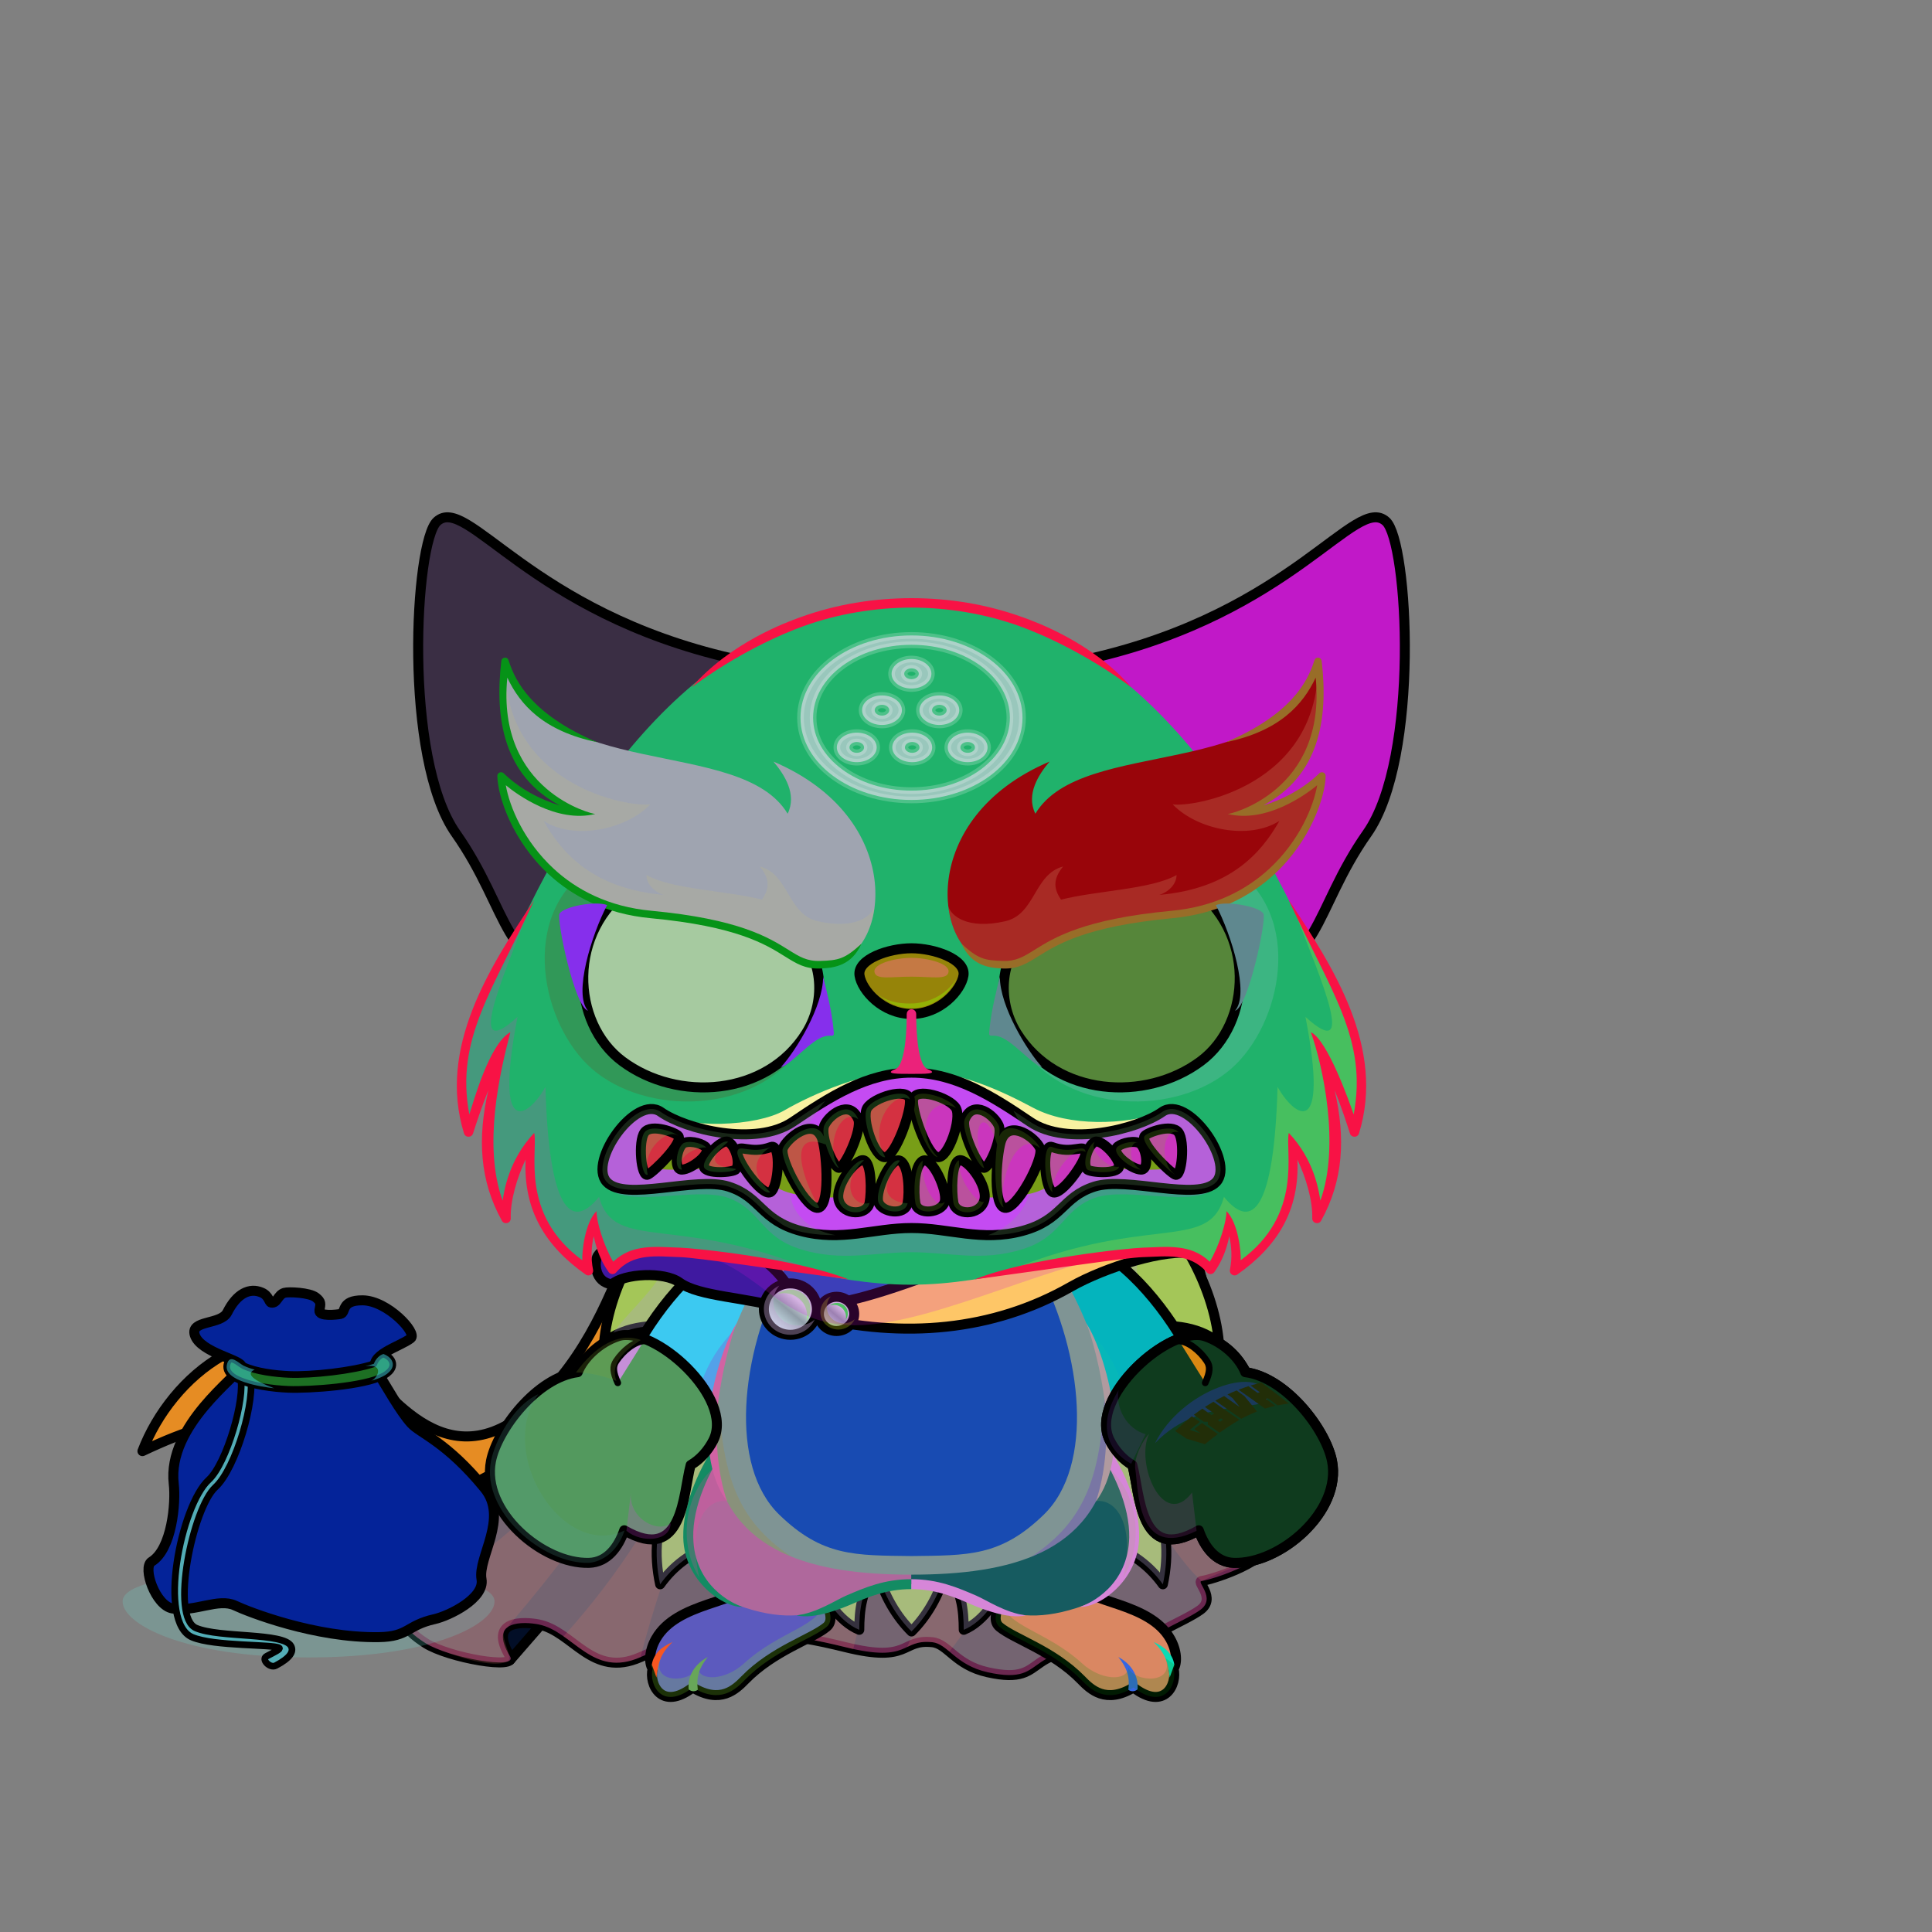 <svg xmlns="http://www.w3.org/2000/svg" xmlns:xlink="http://www.w3.org/1999/xlink" style="shape-rendering:geometricPrecision; text-rendering:geometricPrecision; image-rendering:optimizeQuality; fill-rule:evenodd; clip-rule:evenodd" version="1.1" viewBox="0 0 29000 29000" xml:space="preserve"><rect x="0" y="0" width="29000" height="29000" fill="#808080" stroke="none"/><defs><style type="text/css">.Tail-Hedgehog0fil2 {fill:black;fill-opacity:0.302}
.Tail-Hedgehog0fil29 {fill:url(#Tail-Hedgehog0id156)}
.Tail-Hedgehog0str0 {stroke:black;stroke-width:150;stroke-linecap:round;stroke-linejoin:round}
.RightFoot-Hedgehog0fil43 {fill:black}
.RightFoot-Hedgehog0fil11 {fill:black;fill-opacity:0.2}
.RightFoot-Hedgehog0fil42 {fill:#9fadb5}
.RightFoot-Hedgehog0str0 {stroke:black;stroke-width:150;stroke-linecap:round;stroke-linejoin:round}
.RightLeg-Hedgehog0fil48 {fill:url(#RightLeg-Hedgehog0id47)}
.RightLeg-Hedgehog0fil10 {fill:black;fill-rule:nonzero}
.RightLeg-Hedgehog0fil11 {fill:black;fill-opacity:0.2}
.LeftFoot-Hedgehog0fil11 {fill:black;fill-opacity:0.2}
.LeftFoot-Hedgehog0fil43 {fill:black}
.LeftFoot-Hedgehog0fil42 {fill:#9fadb5}
.LeftFoot-Hedgehog0str0 {stroke:black;stroke-width:150;stroke-linecap:round;stroke-linejoin:round}
.LeftLeg-Hedgehog0fil53 {fill:url(#LeftLeg-Hedgehog0id5)}
.LeftLeg-Hedgehog0fil10 {fill:black;fill-rule:nonzero}
.LeftLeg-Hedgehog0fil11 {fill:black;fill-opacity:0.2}
.RightHand-Hedgehog0fil11 {fill:black;fill-opacity:0.2}
.RightHand-Hedgehog0fil56 {fill:url(#RightHand-Hedgehog0id68)}
.RightHand-Hedgehog0str0 {stroke:black;stroke-width:150;stroke-linecap:round;stroke-linejoin:round}
.LeftHand-Hedgehog0fil11 {fill:black;fill-opacity:0.2}
.LeftHand-Hedgehog0fil64 {fill:url(#LeftHand-Hedgehog0id78)}
.LeftHand-Hedgehog0str0 {stroke:black;stroke-width:150;stroke-linecap:round;stroke-linejoin:round}
.Body-Hedgehog1fil67 {fill:url(#Body-Hedgehog1id9)}
.Body-Hedgehog1fil11 {fill:black;fill-opacity:0.2}
.Body-Hedgehog1fil68 {fill:url(#Body-Hedgehog1id42)}
.Body-Hedgehog1fil10 {fill:black;fill-rule:nonzero}
.Mouth-Hedgehog2fil4 {fill:none}
.Mouth-Hedgehog2str0 {stroke:black;stroke-width:150;stroke-linecap:round;stroke-linejoin:round}
.Eyes-Hedgehog7fil157 {fill:url(#Eyes-Hedgehog7id93)}
.Eyes-Hedgehog7fil162 {fill:url(#Eyes-Hedgehog7id172)}
.Eyes-Hedgehog7fil163 {fill:url(#Eyes-Hedgehog7id129)}
.Eyes-Hedgehog7fil128 {fill:black;fill-opacity:0.502}
.Eyes-Hedgehog7fil124 {fill:#404b56}
.Eyes-Hedgehog7fil11 {fill:black;fill-opacity:0.2}
.Eyes-Hedgehog7fil121 {fill:white}
.Eyes-Hedgehog7fil144 {fill:url(#Eyes-Hedgehog7id51)}
.Eyes-Hedgehog7fil164 {fill:url(#Eyes-Hedgehog7id171)}
.Eyes-Hedgehog7fil165 {fill:url(#Eyes-Hedgehog7id138)}
.Eyes-Hedgehog7fil4 {fill:none}
.Eyes-Hedgehog7str1 {stroke:black;stroke-width:150}
.BraceletBoxer-Smallfil24 {fill:black;fill-opacity:0.2}
.BraceletBoxer-Smallfil21 {fill:black}
.BraceletBoxer-Smallfil154 {fill:#FFCC99;fill-opacity:0.302}
.BraceletBoxer-Smallfil23 {fill:white;fill-rule:nonzero}
.BraceletBoxer-Smallfil281 {fill:url(#BraceletBoxer-Smallid180)}
.BraceletBoxer-Smallfil279 {fill:url(#BraceletBoxer-Smallid171)}
.BraceletBoxer-Smallstr2 {stroke:black;stroke-width:150;stroke-linecap:round;stroke-linejoin:round}
.BraceletBoxer-Smallfil280 {fill:url(#BraceletBoxer-Smallid170)}
.BraceletBoxer-Smallstr0 {stroke:black;stroke-width:100;stroke-linecap:round;stroke-linejoin:round}
.BraceletBoxer-Smallfil2 {fill:none}
.BraceletBoxer-Smallfil282 {fill:url(#BraceletBoxer-Smallid109)}
.NecklaceCapeBlueBack-Smallfil2 {fill:black;fill-opacity:0.502}
.NecklaceCapeBlueBack-Smallfil3 {fill:black;fill-opacity:0.302}
.NecklaceCapeBlueBack-Smallfil4 {fill:black;fill-opacity:0.2}
.NecklaceCapeBlueBack-Smallfil25 {fill:#020E27}
.NecklaceCapeBlueBack-Smallstr0 {stroke:black;stroke-width:150;stroke-linecap:round;stroke-linejoin:round}
.NecklaceCapeBlueBack-Smallfil26 {fill:url(#NecklaceCapeBlueBack-Smallid21)}
.NecklaceCapeBlueBack-Smallfil27 {fill:url(#NecklaceCapeBlueBack-Smallid10)}
.NecklaceCapeBlue-Smallfil10 {fill:black;fill-opacity:0.4}
.NecklaceCapeBlue-Smallfil11 {fill:white;fill-opacity:0.8}
.NecklaceCapeBlue-Smallfil28 {fill:url(#NecklaceCapeBlue-Smallid18)}
.NecklaceCapeBlue-Smallstr1 {stroke:black;stroke-width:150}
.NecklaceCapeBlue-Smallfil29 {fill:url(#NecklaceCapeBlue-Smallid27)}
.NecklaceCapeBlue-Smallstr0 {stroke:black;stroke-width:150;stroke-linecap:round;stroke-linejoin:round}
.NecklaceCapeBlue-Smallfil8 {fill:url(#NecklaceCapeBlue-Smallid30)}
.NecklaceCapeBlue-Smallfil9 {fill:url(#NecklaceCapeBlue-Smallid35)}
.HeadLumiHalloween-Smallfil0 {fill:black;fill-opacity:0.2}
.HeadLumiHalloween-Smallfil1 {fill:url(#HeadLumiHalloween-Smallid63)}
.HeadLumiHalloween-Smallfil2 {fill:url(#HeadLumiHalloween-Smallid55)}
.HeadLumiHalloween-Smallfil3 {fill:url(#HeadLumiHalloween-Smallid65)}
.HeadLumiHalloween-Smallfil5 {fill:url(#HeadLumiHalloween-Smallid62)}
.HeadLumiHalloween-Smallfil6 {fill:url(#HeadLumiHalloween-Smallid53)}
.HeadLumiHalloween-Smallfil7 {fill:url(#HeadLumiHalloween-Smallid58)}
.HeadLumiHalloween-Smallfil8 {fill:url(#HeadLumiHalloween-Smallid34)}
.HeadLumiHalloween-Smallfil9 {fill:black;fill-opacity:0.2}
.HeadLumiHalloween-Smallfil10 {fill:white;fill-opacity:0.2}
.HeadLumiHalloween-Smallfil11 {fill:black;fill-rule:nonzero}
.HeadLumiHalloween-Smallfil13 {fill:url(#HeadLumiHalloween-Smallid67)}
.HeadLumiHalloween-Smallfil14 {fill:url(#HeadLumiHalloween-Smallid44)}
.HeadLumiHalloween-Smallfil15 {fill:url(#HeadLumiHalloween-Smallid43)}
.HeadLumiHalloween-Smallfil16 {fill:url(#HeadLumiHalloween-Smallid57)}
.HeadLumiHalloween-Smallfil17 {fill:url(#HeadLumiHalloween-Smallid56)}
.HeadLumiHalloween-Smallfil18 {fill:white}
.HeadLumiHalloween-Smallfil19 {fill:black;fill-opacity:0.502}
.HeadLumiHalloween-Smallfil20 {fill:url(#HeadLumiHalloween-Smallid36)}
.HeadLumiHalloween-Smallfil21 {fill:url(#HeadLumiHalloween-Smallid45)}
.HeadLumiHalloween-Smallfil22 {fill:url(#HeadLumiHalloween-Smallid54)}
.HeadLumiHalloween-Smallfil23 {fill:url(#HeadLumiHalloween-Smallid109)}
.HeadLumiHalloween-Smallfil25 {fill:url(#HeadLumiHalloween-Smallid35)}
.HeadLumiHalloween-Smallfil27 {fill:url(#HeadLumiHalloween-Smallid32)}
.HeadLumiHalloween-Smallfil28 {fill:black;fill-opacity:0.2}
.HeadLumiHalloween-Smallfil29 {fill:black;fill-rule:nonzero}
.HeadLumiHalloween-Smallfil30 {fill:url(#HeadLumiHalloween-Smallid33)}
.HeadLumiHalloween-Smallfil31 {fill:black;fill-rule:nonzero}
.HeadLumiHalloween-Smallfil34 {fill:black}
.HeadLumiHalloween-Smallfil4 {fill:none}
.HeadLumiHalloween-Smallstr0 {stroke:black;stroke-width:150;stroke-linecap:round;stroke-linejoin:round;stroke-miterlimit:22.926}
.HeadLumiHalloween-Smallfil12 {fill:url(#HeadLumiHalloween-Smallid48)}
.HeadLumiHalloween-Smallstr1 {stroke:black;stroke-width:150;stroke-linecap:round;stroke-linejoin:round;stroke-miterlimit:22.926}
.HeadLumiHalloween-Smallstr2 {stroke:black;stroke-width:150;stroke-miterlimit:22.926}
.HeadLumiHalloween-Smallfil24 {fill:url(#HeadLumiHalloween-Smallid104)}
.HeadLumiHalloween-Smallfil26 {fill:none;fill-rule:nonzero}
.HeadLumiHalloween-Smallstr3 {stroke:white;stroke-width:100;stroke-miterlimit:22.926;stroke-opacity:0.2}
.HeadLumiHalloween-Smallfil32 {fill:url(#HeadLumiHalloween-Smallid49)}
.HeadLumiHalloween-Smallfil33 {fill:url(#HeadLumiHalloween-Smallid61)}
.AccessoryLumiHalloweenfil9 {fill:black;fill-opacity:0.2}
.AccessoryLumiHalloweenfil122 {fill:url(#AccessoryLumiHalloweenid38)}
.AccessoryLumiHalloweenfil123 {fill:url(#AccessoryLumiHalloweenid108)}
.AccessoryLumiHalloweenfil124 {fill:url(#AccessoryLumiHalloweenid110)}
.AccessoryLumiHalloweenfil125 {fill:#24051D;fill-opacity:0.4}
.AccessoryLumiHalloweenfil126 {fill:#24051D;fill-opacity:0.2}
.AccessoryLumiHalloweenfil0 {fill:black;fill-opacity:0.2}
.AccessoryLumiHalloweenfil129 {fill:black;fill-opacity:0.502}
.AccessoryLumiHalloweenfil4 {fill:none}
.AccessoryLumiHalloweenstr0 {stroke:black;stroke-width:150;stroke-linecap:round;stroke-linejoin:round;stroke-miterlimit:22.926}
.AccessoryLumiHalloweenfil127 {fill:url(#AccessoryLumiHalloweenid103)}
.AccessoryLumiHalloweenstr5 {stroke:black;stroke-width:100;stroke-linecap:round;stroke-linejoin:round;stroke-miterlimit:22.926}
.AccessoryLumiHalloweenfil128 {fill:url(#AccessoryLumiHalloweenid106)}
</style><linearGradient gradientUnits="userSpaceOnUse" id="Tail-Hedgehog0id156" x1="13681.9" x2="13681.9" xlink:href="#Tail-Hedgehog0id6" y1="18011.3" y2="24488.9">
  </linearGradient><linearGradient gradientUnits="objectBoundingBox" id="RightLeg-Hedgehog0id47" x1="50%" x2="50%" xlink:href="#RightLeg-Hedgehog0id5" y1="100%" y2="0%">
  </linearGradient><linearGradient gradientUnits="objectBoundingBox" id="LeftLeg-Hedgehog0id5" x1="50%" x2="50%" y1="100%" y2="0%">
   <stop offset="0" style="stop-opacity:1; stop-color:#9fadb5"/>
   <stop offset="0.212" style="stop-opacity:1; stop-color:#9fadb5"/>
   <stop offset="1" style="stop-opacity:1; stop-color:#728d9c"/>
  </linearGradient><linearGradient gradientUnits="objectBoundingBox" id="RightHand-Hedgehog0id68" x1="30.208%" x2="69.792%" y1="5.019%" y2="94.98%">
   <stop offset="0" style="stop-opacity:1; stop-color:#506875"/>
   <stop offset="0.141" style="stop-opacity:1; stop-color:#506875"/>
   <stop offset="0.71" style="stop-opacity:1; stop-color:#728d9c"/>
   <stop offset="1" style="stop-opacity:1; stop-color:#728d9c"/>
  </linearGradient><linearGradient gradientUnits="objectBoundingBox" id="LeftHand-Hedgehog0id78" x1="69.792%" x2="30.208%" xlink:href="#LeftHand-Hedgehog0id68" y1="5.019%" y2="94.98%">
  </linearGradient><linearGradient gradientUnits="objectBoundingBox" id="Body-Hedgehog1id9" x1="50%" x2="50%" y1="0%" y2="100%">
   <stop offset="0" style="stop-opacity:1; stop-color:#506875"/>
   <stop offset="0.102" style="stop-opacity:1; stop-color:#506875"/>
   <stop offset="0.349" style="stop-opacity:1; stop-color:#728d9c"/>
   <stop offset="1" style="stop-opacity:1; stop-color:#9fadb5"/>
  </linearGradient><linearGradient gradientUnits="userSpaceOnUse" id="Body-Hedgehog1id42" x1="13681.9" x2="13681.9" y1="23357" y2="18656">
   <stop offset="0" style="stop-opacity:1; stop-color:#9fadb5"/>
   <stop offset="0.631" style="stop-opacity:1; stop-color:#9fadb5"/>
   <stop offset="1" style="stop-opacity:1; stop-color:#728d9c"/>
  </linearGradient><linearGradient gradientUnits="objectBoundingBox" id="Eyes-Hedgehog7id93" x1="50%" x2="50%" xlink:href="#Eyes-Hedgehog7id0" y1="100%" y2="0%">
  </linearGradient><radialGradient cx="10673.9" cy="15476.4" fx="10673.9" fy="15476.4" gradientTransform="matrix(1 -0 -0 0.872 0 1983)" gradientUnits="userSpaceOnUse" id="Eyes-Hedgehog7id172" r="1648.07" xlink:href="#Eyes-Hedgehog7id171">
  </radialGradient><linearGradient gradientUnits="userSpaceOnUse" id="Eyes-Hedgehog7id129" x1="10905.9" x2="10905.9" xlink:href="#Eyes-Hedgehog7id75" y1="13365.9" y2="15887.9">
  </linearGradient><linearGradient gradientUnits="objectBoundingBox" id="Eyes-Hedgehog7id51" x1="50%" x2="50%" xlink:href="#Eyes-Hedgehog7id0" y1="100%" y2="0%">
  </linearGradient><linearGradient gradientUnits="userSpaceOnUse" id="Eyes-Hedgehog7id138" x1="16458" x2="16458" xlink:href="#Eyes-Hedgehog7id75" y1="13365.9" y2="15887.9">
  </linearGradient><linearGradient gradientUnits="userSpaceOnUse" id="BraceletBoxer-Smallid180" x1="10619.4" x2="7495.53" xlink:href="#BraceletBoxer-Smallid29" y1="21028.3" y2="22470.1">
  </linearGradient><linearGradient gradientUnits="userSpaceOnUse" id="BraceletBoxer-Smallid171" x1="19102.5" x2="17510.4" xlink:href="#BraceletBoxer-Smallid29" y1="20238.7" y2="23259.6">
  </linearGradient><linearGradient gradientUnits="userSpaceOnUse" id="BraceletBoxer-Smallid170" x1="16817" x2="18532" xlink:href="#BraceletBoxer-Smallid109" y1="21602.8" y2="20423.7">
  </linearGradient><linearGradient gradientUnits="userSpaceOnUse" id="NecklaceCapeBlueBack-Smallid21" x1="6870.81" x2="16645.2" y1="25350.5" y2="17997.5">
   <stop offset="0" style="stop-opacity:1; stop-color:#0012B0"/>
   <stop offset="0.369" style="stop-opacity:1; stop-color:#0075B8"/>
   <stop offset="0.71" style="stop-opacity:1; stop-color:#31A2E8"/>
   <stop offset="1" style="stop-opacity:1; stop-color:#1070AD"/>
  </linearGradient><linearGradient gradientUnits="userSpaceOnUse" id="NecklaceCapeBlueBack-Smallid10" x1="3775.89" x2="8062.57" y1="18810.6" y2="22568.8">
   <stop offset="0" style="stop-opacity:1; stop-color:#006DCC"/>
   <stop offset="0.271" style="stop-opacity:1; stop-color:#0D8BE6"/>
   <stop offset="0.529" style="stop-opacity:1; stop-color:#033FA8"/>
   <stop offset="1" style="stop-opacity:1; stop-color:#200049"/>
  </linearGradient><linearGradient gradientUnits="userSpaceOnUse" id="NecklaceCapeBlue-Smallid18" x1="9583.42" x2="11278.1" y1="18153" y2="19638.8">
   <stop offset="0" style="stop-opacity:1; stop-color:#006DCC"/>
   <stop offset="0.631" style="stop-opacity:1; stop-color:#256AE3"/>
   <stop offset="1" style="stop-opacity:1; stop-color:#200049"/>
  </linearGradient><linearGradient gradientUnits="userSpaceOnUse" id="NecklaceCapeBlue-Smallid27" x1="17833.2" x2="12284.7" xlink:href="#NecklaceCapeBlue-Smallid7" y1="18943.3" y2="19174.1">
  </linearGradient><linearGradient gradientUnits="objectBoundingBox" id="NecklaceCapeBlue-Smallid30" x1="82.414%" x2="17.586%" y1="12.622%" y2="87.378%">
   <stop offset="0" style="stop-opacity:1; stop-color:#B3C0CC"/>
   <stop offset="0.271" style="stop-opacity:1; stop-color:#D8DDE6"/>
   <stop offset="0.541" style="stop-opacity:1; stop-color:#909DA8"/>
   <stop offset="1" style="stop-opacity:1; stop-color:#DBF5FF"/>
  </linearGradient><linearGradient gradientUnits="objectBoundingBox" id="NecklaceCapeBlue-Smallid35" x1="82.414%" x2="17.586%" xlink:href="#NecklaceCapeBlue-Smallid30" y1="12.622%" y2="87.378%">
  </linearGradient><linearGradient gradientUnits="userSpaceOnUse" id="HeadLumiHalloween-Smallid63" x1="21033.98" x2="16421.98" xlink:href="#HeadLumiHalloween-Smallid0" y1="9875.95" y2="12416.4">
  </linearGradient><linearGradient gradientUnits="userSpaceOnUse" id="HeadLumiHalloween-Smallid55" x1="20115.7" x2="17182.59" xlink:href="#HeadLumiHalloween-Smallid14" y1="7779.54" y2="10259.39">
  </linearGradient><linearGradient gradientUnits="userSpaceOnUse" id="HeadLumiHalloween-Smallid65" x1="16693.48" x2="20506.59" xlink:href="#HeadLumiHalloween-Smallid12" y1="12436.51" y2="10840.85">
  </linearGradient><linearGradient gradientUnits="userSpaceOnUse" id="HeadLumiHalloween-Smallid62" x1="6301.33" x2="10970.47" xlink:href="#HeadLumiHalloween-Smallid0" y1="10096.56" y2="12195.78">
  </linearGradient><linearGradient gradientUnits="userSpaceOnUse" id="HeadLumiHalloween-Smallid53" x1="7021.15" x2="10408.33" xlink:href="#HeadLumiHalloween-Smallid14" y1="7906.74" y2="10132.18">
  </linearGradient><linearGradient gradientUnits="userSpaceOnUse" id="HeadLumiHalloween-Smallid58" x1="7202.16" x2="10325.52" xlink:href="#HeadLumiHalloween-Smallid12" y1="10030.32" y2="13247.04">
  </linearGradient><linearGradient gradientUnits="userSpaceOnUse" id="HeadLumiHalloween-Smallid34" x1="13668.23" x2="13668.23" xlink:href="#HeadLumiHalloween-Smallid0" y1="19284.03" y2="9049.52">
  </linearGradient><linearGradient gradientUnits="userSpaceOnUse" id="HeadLumiHalloween-Smallid67" x1="13671.18" x2="13866.31" xlink:href="#HeadLumiHalloween-Smallid25" y1="15181.29" y2="14634.15">
  </linearGradient><linearGradient gradientUnits="userSpaceOnUse" id="HeadLumiHalloween-Smallid44" x1="13635.51" x2="13728.33" xlink:href="#HeadLumiHalloween-Smallid25" y1="14713.54" y2="14335.44">
  </linearGradient><linearGradient gradientUnits="userSpaceOnUse" id="HeadLumiHalloween-Smallid43" x1="16678.88" x2="16996.98" xlink:href="#HeadLumiHalloween-Smallid4" y1="16316.46" y2="13174.24">
  </linearGradient><linearGradient gradientUnits="userSpaceOnUse" id="HeadLumiHalloween-Smallid57" x1="15128.5" x2="18066.41" xlink:href="#HeadLumiHalloween-Smallid5" y1="14788.89" y2="14459.98">
  </linearGradient><linearGradient gradientUnits="userSpaceOnUse" id="HeadLumiHalloween-Smallid56" x1="16651.28" x2="16321.5" xlink:href="#HeadLumiHalloween-Smallid6" y1="13369.56" y2="15711.21">
  </linearGradient><linearGradient gradientUnits="userSpaceOnUse" id="HeadLumiHalloween-Smallid36" x1="10686.75" x2="10365.16" xlink:href="#HeadLumiHalloween-Smallid4" y1="16316.34" y2="13174.37">
  </linearGradient><linearGradient gradientUnits="userSpaceOnUse" id="HeadLumiHalloween-Smallid45" x1="9326.68" x2="12206.18" xlink:href="#HeadLumiHalloween-Smallid5" y1="14305.34" y2="14943.52">
  </linearGradient><linearGradient gradientUnits="userSpaceOnUse" id="HeadLumiHalloween-Smallid54" x1="10548.07" x2="11206.9" xlink:href="#HeadLumiHalloween-Smallid6" y1="13400.09" y2="15680.7">
  </linearGradient><linearGradient gradientUnits="userSpaceOnUse" id="HeadLumiHalloween-Smallid109" x1="9918.39" x2="17445.45" xlink:href="#HeadLumiHalloween-Smallid101" y1="16709.32" y2="16709.32">
  </linearGradient><linearGradient gradientUnits="userSpaceOnUse" id="HeadLumiHalloween-Smallid35" x1="9763.92" x2="17599.92" y1="17320.58" y2="17320.58">
   <stop offset="0" style="stop-opacity:1; stop-color:#050505"/>
   <stop offset="0.502" style="stop-opacity:1; stop-color:#120808"/>
   <stop offset="1" style="stop-opacity:1; stop-color:#0D0C0C"/>
  </linearGradient><linearGradient gradientUnits="userSpaceOnUse" id="HeadLumiHalloween-Smallid32" x1="12913.93" x2="7747.31" xlink:href="#HeadLumiHalloween-Smallid0" y1="13152.13" y2="11256.95">
  </linearGradient><linearGradient gradientUnits="userSpaceOnUse" id="HeadLumiHalloween-Smallid33" x1="14449.95" x2="19616.57" xlink:href="#HeadLumiHalloween-Smallid0" y1="13152.13" y2="11256.95">
  </linearGradient><linearGradient gradientUnits="userSpaceOnUse" id="HeadLumiHalloween-Smallid48" x1="13681.92" x2="13681.92" xlink:href="#HeadLumiHalloween-Smallid19" y1="15219.81" y2="14233.94">
  </linearGradient><linearGradient gradientUnits="userSpaceOnUse" id="HeadLumiHalloween-Smallid104" x1="9043.18" x2="18320.67" y1="17320.58" y2="17320.58">
   <stop offset="0" style="stop-opacity:1; stop-color:#170405"/>
   <stop offset="0.502" style="stop-opacity:1; stop-color:#54262A"/>
   <stop offset="1" style="stop-opacity:1; stop-color:#140506"/>
  </linearGradient><linearGradient gradientUnits="userSpaceOnUse" id="HeadLumiHalloween-Smallid49" x1="17397.57" x2="14050.98" xlink:href="#HeadLumiHalloween-Smallid1" y1="18116.6" y2="16496.77">
  </linearGradient><linearGradient gradientUnits="userSpaceOnUse" id="HeadLumiHalloween-Smallid61" x1="10396.89" x2="12882.25" xlink:href="#HeadLumiHalloween-Smallid1" y1="16239.12" y2="18374.25">
  </linearGradient><linearGradient gradientUnits="userSpaceOnUse" id="AccessoryLumiHalloweenid38" x1="4638.68" x2="5004.86" y1="19381.43" y2="24568.07">
   <stop offset="0" style="stop-opacity:1; stop-color:#752013"/>
   <stop offset="0.231" style="stop-opacity:1; stop-color:#501307"/>
   <stop offset="0.49" style="stop-opacity:1; stop-color:#B83A1A"/>
   <stop offset="0.71" style="stop-opacity:1; stop-color:#752013"/>
   <stop offset="1" style="stop-opacity:1; stop-color:#4D2F2A"/>
  </linearGradient><linearGradient gradientUnits="userSpaceOnUse" id="AccessoryLumiHalloweenid108" x1="5780.4" x2="3738.39" y1="22820.8" y2="21682.29">
   <stop offset="0" style="stop-opacity:1; stop-color:#4C5B61"/>
   <stop offset="0.102" style="stop-opacity:1; stop-color:#6B8087"/>
   <stop offset="0.522" style="stop-opacity:1; stop-color:#A6AEB1"/>
   <stop offset="0.702" style="stop-opacity:1; stop-color:#C7C7C7"/>
   <stop offset="0.922" style="stop-opacity:1; stop-color:#C7C7C7"/>
   <stop offset="1" style="stop-opacity:1; stop-color:#A6AEB1"/>
  </linearGradient><linearGradient gradientUnits="userSpaceOnUse" id="AccessoryLumiHalloweenid110" x1="2916.37" x2="6180.71" y1="19792.16" y2="19781.79">
   <stop offset="0" style="stop-opacity:1; stop-color:#4C5B61"/>
   <stop offset="0.2" style="stop-opacity:1; stop-color:#A6AEB1"/>
   <stop offset="0.349" style="stop-opacity:1; stop-color:#6B8087"/>
   <stop offset="0.49" style="stop-opacity:1; stop-color:#C7C7C7"/>
   <stop offset="0.659" style="stop-opacity:1; stop-color:#35434A"/>
   <stop offset="1" style="stop-opacity:1; stop-color:#A6AEB1"/>
  </linearGradient><linearGradient gradientUnits="userSpaceOnUse" id="AccessoryLumiHalloweenid103" x1="2622.02" x2="4382.41" y1="22822.3" y2="22766.56">
   <stop offset="0" style="stop-opacity:1; stop-color:#997335"/>
   <stop offset="0.2" style="stop-opacity:1; stop-color:#E9BC74"/>
   <stop offset="0.349" style="stop-opacity:1; stop-color:#BF8D43"/>
   <stop offset="0.49" style="stop-opacity:1; stop-color:#FFE4B1"/>
   <stop offset="0.659" style="stop-opacity:1; stop-color:#826024"/>
   <stop offset="1" style="stop-opacity:1; stop-color:#E9BC74"/>
  </linearGradient><linearGradient gradientUnits="userSpaceOnUse" id="AccessoryLumiHalloweenid106" x1="3402.52" x2="5896.6" xlink:href="#AccessoryLumiHalloweenid103" y1="20593.58" y2="20586.88">
  </linearGradient><linearGradient gradientUnits="userSpaceOnUse" id="Tail-Hedgehog0id6" x1="13681.9" x2="13681.9" y1="6728.09" y2="11806.7">
   <stop offset="0" style="stop-opacity:1; stop-color:#403b30"/>
   <stop offset="1" style="stop-opacity:1; stop-color:#59554c"/>
  </linearGradient><linearGradient gradientUnits="objectBoundingBox" id="RightLeg-Hedgehog0id5" x1="50%" x2="50%" y1="100%" y2="0%">
   <stop offset="0" style="stop-opacity:1; stop-color:#9fadb5"/>
   <stop offset="0.212" style="stop-opacity:1; stop-color:#9fadb5"/>
   <stop offset="1" style="stop-opacity:1; stop-color:#728d9c"/>
  </linearGradient><linearGradient gradientUnits="objectBoundingBox" id="LeftHand-Hedgehog0id68" x1="30.208%" x2="69.792%" y1="5.019%" y2="94.98%">
   <stop offset="0" style="stop-opacity:1; stop-color:#506875"/>
   <stop offset="0.141" style="stop-opacity:1; stop-color:#506875"/>
   <stop offset="0.71" style="stop-opacity:1; stop-color:#728d9c"/>
   <stop offset="1" style="stop-opacity:1; stop-color:#728d9c"/>
  </linearGradient><linearGradient gradientUnits="userSpaceOnUse" id="Eyes-Hedgehog7id0" x1="10654.3" x2="10654.3" y1="16581.4" y2="13705.6">
   <stop offset="0" style="stop-opacity:1; stop-color:#80804f"/>
   <stop offset="1" style="stop-opacity:1; stop-color:black"/>
  </linearGradient><radialGradient cx="16690" cy="15476.4" fx="16690" fy="15476.4" gradientTransform="matrix(1 -0 -0 0.872 0 1983)" gradientUnits="userSpaceOnUse" id="Eyes-Hedgehog7id171" r="1648.07">
   <stop offset="0" style="stop-opacity:1; stop-color:#ffffde"/>
   <stop offset="1" style="stop-opacity:1; stop-color:#80804f"/>
  </radialGradient><linearGradient gradientUnits="userSpaceOnUse" id="Eyes-Hedgehog7id75" x1="16987" x2="16987" y1="13705.8" y2="15976.6">
   <stop offset="0" style="stop-opacity:1; stop-color:black"/>
   <stop offset="0.4" style="stop-opacity:1; stop-color:black"/>
   <stop offset="1" style="stop-opacity:1; stop-color:#66663a"/>
  </linearGradient><linearGradient gradientUnits="userSpaceOnUse" id="BraceletBoxer-Smallid29" x1="14340.8" x2="13023.1" y1="10603" y2="12298.1">
   <stop offset="0" style="stop-opacity:1; stop-color:red"/>
   <stop offset="1" style="stop-opacity:1; stop-color:#990000"/>
  </linearGradient><linearGradient gradientUnits="userSpaceOnUse" id="BraceletBoxer-Smallid109" x1="8831.9" x2="10546.9" y1="20423.7" y2="21602.8">
   <stop offset="0" style="stop-opacity:1; stop-color:#C4C4C4"/>
   <stop offset="0.341" style="stop-opacity:1; stop-color:white"/>
   <stop offset="0.82" style="stop-opacity:1; stop-color:white"/>
   <stop offset="1" style="stop-opacity:1; stop-color:#DBDBDB"/>
  </linearGradient><linearGradient gradientUnits="userSpaceOnUse" id="NecklaceCapeBlue-Smallid7" x1="17530.6" x2="12330.9" y1="17814.8" y2="18031.5">
   <stop offset="0" style="stop-opacity:1; stop-color:#0067B0"/>
   <stop offset="0.271" style="stop-opacity:1; stop-color:#006BB8"/>
   <stop offset="0.769" style="stop-opacity:1; stop-color:#011A63"/>
   <stop offset="1" style="stop-opacity:1; stop-color:#100029"/>
  </linearGradient><linearGradient gradientUnits="userSpaceOnUse" id="HeadLumiHalloween-Smallid0" x1="9403.41" x2="9403.41" y1="21698.88" y2="17847.25">
   <stop offset="0" style="stop-opacity:1; stop-color:#646566"/>
   <stop offset="0.678" style="stop-opacity:1; stop-color:#383535"/>
   <stop offset="1" style="stop-opacity:1; stop-color:#2F2E30"/>
  </linearGradient><linearGradient gradientUnits="userSpaceOnUse" id="HeadLumiHalloween-Smallid14" x1="6670.58" x2="10236.04" y1="6183.4" y2="8525.98">
   <stop offset="0" style="stop-opacity:1; stop-color:#A3A3A3"/>
   <stop offset="0.549" style="stop-opacity:1; stop-color:#616161"/>
   <stop offset="1" style="stop-opacity:1; stop-color:#383535"/>
  </linearGradient><linearGradient gradientUnits="userSpaceOnUse" id="HeadLumiHalloween-Smallid12" x1="6861.13" x2="10148.87" y1="8418.75" y2="11804.78">
   <stop offset="0" style="stop-opacity:1; stop-color:#333132"/>
   <stop offset="1" style="stop-opacity:1; stop-color:#141414"/>
  </linearGradient><linearGradient gradientUnits="userSpaceOnUse" id="HeadLumiHalloween-Smallid25" x1="13633.07" x2="13730.77" y1="13348.46" y2="12950.45">
   <stop offset="0" style="stop-opacity:1; stop-color:#8F8377"/>
   <stop offset="0.49" style="stop-opacity:1; stop-color:#505154"/>
   <stop offset="1" style="stop-opacity:1; stop-color:#373A40"/>
  </linearGradient><linearGradient gradientUnits="userSpaceOnUse" id="HeadLumiHalloween-Smallid4" x1="10529.11" x2="10190.59" y1="15035.63" y2="11728.28">
   <stop offset="0" style="stop-opacity:1; stop-color:#B20315"/>
   <stop offset="1" style="stop-opacity:1; stop-color:black"/>
  </linearGradient><linearGradient gradientUnits="userSpaceOnUse" id="HeadLumiHalloween-Smallid5" x1="15204.63" x2="18297.17" y1="13427.77" y2="13081.56">
   <stop offset="0" style="stop-opacity:1; stop-color:#B20315"/>
   <stop offset="0.502" style="stop-opacity:1; stop-color:#FF7D4A"/>
   <stop offset="1" style="stop-opacity:1; stop-color:#B20315"/>
  </linearGradient><linearGradient gradientUnits="userSpaceOnUse" id="HeadLumiHalloween-Smallid6" x1="10383.13" x2="11076.64" y1="11965.87" y2="14366.52">
   <stop offset="0" style="stop-opacity:1; stop-color:black"/>
   <stop offset="0.4" style="stop-opacity:1; stop-color:black"/>
   <stop offset="1" style="stop-opacity:1; stop-color:#730202"/>
  </linearGradient><linearGradient gradientUnits="userSpaceOnUse" id="HeadLumiHalloween-Smallid101" x1="9720.31" x2="17643.53" y1="15449.27" y2="15449.27">
   <stop offset="0" style="stop-opacity:1; stop-color:#545354"/>
   <stop offset="0.302" style="stop-opacity:1; stop-color:#A6A5A6"/>
   <stop offset="0.502" style="stop-opacity:1; stop-color:#4D4C4D"/>
   <stop offset="0.741" style="stop-opacity:1; stop-color:#7A797A"/>
   <stop offset="1" style="stop-opacity:1; stop-color:#525253"/>
  </linearGradient><linearGradient gradientUnits="userSpaceOnUse" id="HeadLumiHalloween-Smallid19" x1="13681.92" x2="13681.92" y1="13881.38" y2="12843.62">
   <stop offset="0" style="stop-opacity:1; stop-color:#1C1B1A"/>
   <stop offset="1" style="stop-opacity:1; stop-color:#373A40"/>
  </linearGradient><linearGradient gradientUnits="userSpaceOnUse" id="HeadLumiHalloween-Smallid1" x1="10223.99" x2="12840.15" y1="14954.34" y2="17201.84">
   <stop offset="0" style="stop-opacity:1; stop-color:#38332E"/>
   <stop offset="0.561" style="stop-opacity:1; stop-color:#C0A997"/>
   <stop offset="1" style="stop-opacity:1; stop-color:#FAF0F0"/>
  </linearGradient></defs><g id="NecklaceCapeBlueBack-Small">
  <animateTransform additive="sum" attributeName="transform" dur="10" repeatCount="indefinite" type="translate" values="0;0 200;0;0 200;0;0 200;0;0 200;0"/>
  <g id="_1834010029296">
   <polygon class="NecklaceCapeBlueBack-Smallfil25 NecklaceCapeBlueBack-Smallstr0" points="8634,23795 7657,24918 7227,24344 "/>
   <path class="NecklaceCapeBlueBack-Smallfil26 NecklaceCapeBlueBack-Smallstr0" d="M3736 20176c2312,146 2079,2299 3889,1288 703,-393 1935,-1816 1981,-2517 56,-390 312,-743 898,-743 586,0 1795,650 2314,626 2403,-112 2711,-427 2989,-332 234,81 -6,307 410,344 453,40 1617,-141 1698,-21 210,474 175,864 187,1493 11,545 1783,1014 1674,1641 -41,236 -225,608 -437,734 -212,126 -163,210 -288,501 -124,290 -868,521 -1014,541 -86,11 224,256 -20,434 -245,178 -908,422 -1068,667 -1724,-262 -1113,495 -2124,269 -487,-108 -594,-426 -831,-451 -475,-50 -324,317 -1302,75 -807,-199 -1858,-392 -3078,149 -731,324 -1009,-391 -1535,-492 -201,-38 -764,-78 -423,481 127,209 -929,18 -1266,-197 -719,-458 -103,-667 -503,-1087 -591,-619 -1069,215 -1667,-289 -203,-172 -236,-487 -153,-915 187,-963 69,-1897 -331,-2199z" style="fill:#127942"/>
   <path class="NecklaceCapeBlueBack-Smallfil2" d="M3736 20176c2312,146 2079,2299 3889,1288 703,-393 1935,-1816 1981,-2517 56,-390 312,-743 898,-743 586,0 1795,650 2314,626 2403,-112 2711,-427 2989,-332 234,81 -6,307 410,344 453,40 1617,-141 1698,-21 210,474 175,864 187,1493 11,545 1783,1014 1674,1641 -41,236 -225,608 -437,734 -212,126 -163,210 -288,501 -124,290 -868,521 -1014,541 -86,11 224,256 -20,434 -245,178 -908,422 -1068,667 -1724,-262 -1113,495 -2124,269 -487,-108 -594,-426 -831,-451 -475,-50 -324,317 -1302,75 -807,-199 -1858,-392 -3078,149 -731,324 -1009,-391 -1535,-492 -201,-38 -764,-78 -423,481 127,209 -929,18 -1266,-197 -719,-458 -103,-667 -503,-1087 -591,-619 -1069,215 -1667,-289 -203,-172 -236,-487 -153,-915 187,-963 69,-1897 -331,-2199z" style="fill:#d6519f"/>
   <path class="NecklaceCapeBlueBack-Smallfil3" d="M4716 23459c1924,-777 2242,-1222 2767,-1621 525,-400 928,-835 1301,-1391 -405,435 -842,839 -1159,1017 -1810,1011 -1577,-1142 -3889,-1288 400,302 518,1236 331,2199 -83,428 -50,743 153,915 174,146 337,180 496,169z" style="fill:#06cc14"/>
   <path class="NecklaceCapeBlueBack-Smallfil4" d="M18037 23731c-530,-439 -1913,-2738 -2154,-4743 55,-11 112,-22 170,-33 418,-109 1731,-471 1812,-351 -53,53 -101,112 -145,176 105,3 177,14 195,41 210,474 175,864 187,1493 11,545 1783,1014 1674,1641 -41,236 -158,643 -437,734 -279,91 -1536,-1383 -1635,-2018 -100,-636 -157,-1126 -141,-1585 -467,1235 287,3527 1291,4318 -382,133 -621,236 -817,327zm-8631 -4107c431,-481 326,-311 433,-555 76,-69 102,-233 360,-241 28,-1 210,84 444,199 -126,2110 -2843,5170 -3029,5401 -173,80 119,458 0,513 -289,134 -1096,-198 -1224,-275 -381,-230 -393,-401 -373,-572 2839,-1609 2756,-2621 3389,-4470zm1685 -373c158,81 314,161 444,228 -706,1788 -1576,4038 -1921,5395 -537,238 -829,-84 -1155,-312 1691,-1872 2365,-3864 2632,-5311zm1109 394c643,-18 1137,-87 1608,-182 -277,1808 -668,3990 -1000,5289 -37,-8 -75,-17 -116,-27 -493,-121 -1076,-241 -1733,-192 1192,-2276 1342,-3828 1241,-4888zm2327 -346c217,-53 443,-109 689,-166 212,1677 624,3649 -965,5657 -87,-72 -161,-130 -257,-140 -186,-19 -276,25 -375,71 1124,-2654 1174,-4355 908,-5422z" style="fill:#da786a"/>
   <path class="NecklaceCapeBlueBack-Smallfil27 NecklaceCapeBlueBack-Smallstr0" d="M9699 19066c37,559 -883,2115 -1837,2758 -595,402 -1964,1245 -2756,294 -841,-1011 -1645,-962 -2968,-336 428,-1124 1737,-2221 3101,-1412 464,275 1316,1892 2638,840 842,-670 1249,-1675 1529,-2384 92,91 276,-17 293,240z" style="fill:#e68c23"/>
  </g>
 </g><g id="Tail-Hedgehog0">
 <animateTransform additive="sum" attributeName="transform" dur="10" repeatCount="indefinite" type="translate" values="0;0 200;0;0 200;0;0 200;0;0 200;0"/>
  <g id="_1891249960224">
   <path class="Tail-Hedgehog0fil29 Tail-Hedgehog0str0" d="M10243 18011c-510,276 -1099,1258 -1176,2143 337,-271 804,-279 1126,-224 -586,264 -943,844 -960,1362 288,-215 636,-398 1044,-381 -498,400 -927,989 -963,1764 190,-172 506,-235 747,-244 -218,450 -249,900 -152,1350 188,-263 466,-491 841,-600 384,-112 1462,128 1523,454 62,326 324,707 625,829 1,-287 30,-617 271,-889 96,379 296,699 513,914 217,-215 416,-535 513,-914 241,272 270,602 271,889 301,-122 563,-503 625,-829 61,-326 1138,-566 1523,-454 375,109 652,337 841,600 97,-450 66,-900 -152,-1350 241,9 557,72 747,244 -36,-775 -465,-1364 -963,-1764 408,-17 756,166 1043,381 -16,-518 -373,-1098 -959,-1362 322,-55 789,-47 1125,224 -76,-885 -665,-1867 -1175,-2143 -670,147 -2745,630 -3415,776l-24 -5 -24 5c-670,-146 -2745,-629 -3415,-776z" style="fill:#a4c658"/>
   <path class="Tail-Hedgehog0fil2" d="M10194 18040c-189,117 -385,325 -560,585 941,205 -259,1028 -480,1467 327,-210 744,-213 1039,-162 438,198 -561,567 -594,1134 204,-100 430,-163 678,-153 552,663 -651,1099 -963,1764 190,-172 506,-235 747,-244 -218,450 -249,900 -152,1350 188,-263 466,-491 841,-600 384,-112 1462,128 1523,454 62,326 324,707 625,829 1,-287 30,-617 271,-889 96,379 296,699 513,914 217,-215 416,-535 513,-914 241,272 270,602 271,889 301,-122 563,-503 625,-829 61,-326 1138,-566 1523,-454 375,109 652,337 841,600 86,-400 71,-800 -86,-1200 -136,-245 -526,-445 -473,-927 72,-653 339,-1711 295,-2114 -244,-477 -122,-923 282,-1242 -117,-125 -236,-224 -352,-287 -670,147 -2745,630 -3415,776 -8,-2 -16,-3 -24,-5 -8,2 -16,3 -24,5 -648,-142 -2611,-598 -3345,-760 -40,4 -79,9 -119,13z" style="fill:#b2a2ce"/>
  </g>
 </g><g id="RightFoot-Hedgehog0">
  <path class="RightFoot-Hedgehog0fil42 RightFoot-Hedgehog0str0" d="M17616 25049c58,229 -133,641 -602,281 -416,252 -643,30 -786,-117 -427,-437 -1001,-608 -1224,-792 -174,-144 96,-471 85,-641 326,80 773,48 1052,-20 166,306 1110,284 1425,840 100,176 108,360 50,449z" style="fill:#da8762"/>
  <path class="RightFoot-Hedgehog0fil43" d="M17075 25357c18,-210 -100,-383 -289,-485 131,162 175,299 151,492 36,28 93,34 138,-7z" style="fill:#3666e2"/>
  <path class="RightFoot-Hedgehog0fil43" d="M17627 24985c-28,-165 -141,-261 -310,-338 177,173 216,307 240,534 21,-62 50,-133 70,-196z" style="fill:#0bdbb5"/>
  <path class="RightFoot-Hedgehog0fil11" d="M17616 25049c58,229 -133,641 -602,281 -416,252 -643,30 -786,-117 -427,-437 -1001,-608 -1224,-792 -111,-92 -42,-257 20,-409 59,405 671,455 1222,959 269,246 667,277 693,61 92,226 704,254 554,-143 42,29 93,66 147,105 -6,21 -14,40 -24,55z" style="fill:#098b0c"/>
 </g><g id="LeftFoot-Hedgehog0">
  <path class="LeftFoot-Hedgehog0fil42 LeftFoot-Hedgehog0str0" d="M9796 25049c-58,229 132,641 602,281 416,252 642,30 786,-117 427,-437 1000,-608 1223,-792 175,-144 -96,-471 -84,-641 -326,80 -774,48 -1053,-20 -166,306 -1110,284 -1425,840 -100,176 -108,360 -49,449z" style="fill:#5c5abe"/>
  <path class="LeftFoot-Hedgehog0fil11" d="M9796 25049c-58,229 132,641 602,281 416,252 642,30 786,-117 427,-437 1000,-608 1223,-792 111,-92 42,-257 -20,-409 -59,405 -671,455 -1222,959 -268,246 -666,277 -692,61 -93,226 -705,254 -554,-143 -43,29 -94,66 -148,105 6,21 14,40 25,55z" style="fill:#8df72c"/>
  <path class="LeftFoot-Hedgehog0fil43" d="M10337 25357c-19,-210 99,-383 288,-485 -131,162 -175,299 -151,492 -35,28 -93,34 -137,-7z" style="fill:#68a659"/>
  <path class="LeftFoot-Hedgehog0fil43" d="M9784 24985c29,-165 142,-261 311,-338 -178,173 -217,307 -241,534 -20,-62 -49,-133 -70,-196z" style="fill:#f75720"/>
 </g><g id="RightLeg-Hedgehog0">
  <path class="RightLeg-Hedgehog0fil48" d="M13668 23779c967,1 1275,748 2492,357 1135,-365 1011,-1425 437,-2346l-1468 -574c-289,401 -798,1265 -1461,1300l0 1263z" style="fill:#165b60"/>
  <path class="RightLeg-Hedgehog0fil10" d="M13678 23853c373,1 647,119 917,236 100,43 536,225 802,158 -304,-37 -584,-227 -743,-296 -283,-122 -571,-246 -976,-247l0 149zm2756 -2176c149,216 274,444 364,670 100,250 156,499 152,728 -14,725 -589,997 -739,1045 276,14 875,-379 888,-1043 5,-249 -55,-517 -162,-785 -99,-250 -240,-501 -408,-739l-95 124z" style="fill:#d686d8"/>
  <path class="RightLeg-Hedgehog0fil11" d="M16859 23678c291,-452 265,-1206 -216,-1646 -364,384 -390,545 -378,566 409,-250 803,197 594,1080z" style="fill:#a5aa74"/>
 </g><g id="LeftLeg-Hedgehog0">
  <path class="LeftLeg-Hedgehog0fil53" d="M13678 23779c-968,1 -1266,748 -2483,357 -1135,-365 -1010,-1425 -437,-2346l1468 -574c289,401 788,1265 1452,1300l0 1263z" style="fill:#af689c"/>
  <path class="LeftLeg-Hedgehog0fil10" d="M13678 23853c-374,1 -648,119 -918,236 -100,43 -536,225 -802,158 304,-37 584,-227 743,-296 283,-122 571,-246 977,-247l0 149zm-2756 -2176c-150,216 -275,444 -365,670 -100,250 -156,499 -151,728 13,725 588,997 738,1045 -276,14 -875,-379 -888,-1043 -5,-249 55,-517 162,-785 99,-250 240,-501 408,-739l96 124z" style="fill:#138b63"/>
  <path class="LeftLeg-Hedgehog0fil11" d="M10497 23678c-292,-452 -266,-1206 215,-1646 364,384 390,545 378,566 -409,-250 -803,197 -593,1080z" style="fill:#fc44a2"/>
 </g><g id="AccessoryLumiHalloween">
  <g id="_1465574443616">
   <path class="AccessoryLumiHalloweenfil9" d="M4631.72 23573.54c1541.62,0 2791.36,125.42 2791.36,465.16 0,339.73 -919.01,840.16 -2791.36,840.16 -1872.35,0 -2791.36,-500.43 -2791.36,-840.16 0,-339.74 1249.74,-465.16 2791.36,-465.16z" style="fill:#6aeee0"/>
   <g>
    <path class="AccessoryLumiHalloweenfil122" d="M6518.99 24304.43c225.04,-50.7 759.69,-313.85 708.7,-600.79 -58.47,-328.93 413.35,-914.49 45.95,-1364.1 -568.48,-695.68 -967.22,-825.22 -1101.19,-972.25 -162.72,-178.59 -377.48,-564.82 -520.36,-795 -142.87,-230.19 346.99,-355.38 514.01,-483.98 102.37,-78.81 -348.81,-567.75 -723.8,-569.97 -335.31,-1.98 -241.76,187.66 -331.89,204.84 -47.6,9.08 -332.7,44.34 -315.35,-54.86 17.72,-101.31 29.33,-126.25 -52.7,-192.56 -94.85,-76.68 -416.23,-87.63 -473.32,-70.08 -103.16,31.72 -107.16,162.72 -198.44,146.85 -34.18,-5.94 -33.4,-104.55 -142.61,-151.11 -182.42,-77.79 -373.55,14.1 -516.2,297.95 -95.11,189.26 -556.25,112.37 -488.85,336.96 81.25,270.69 726.78,378.5 698.94,475.96 -39.67,138.9 -1116.99,881.53 -1013.82,1762.58 33.24,283.81 -26.91,976.76 -332.48,1165.44 -141.63,87.44 58.21,660.92 313.56,703.63 337.28,56.4 690.11,-161.79 939.68,-43.44 196.32,93.1 1203.5,489.04 2159.37,473.62 448.81,-7.24 414.5,-175.89 830.8,-269.69z" style="fill:#e76173"/>
    <path class="AccessoryLumiHalloweenfil123" d="M4867.29 22772.38c23.78,-3.42 43.13,-16.33 55.18,-34.43 12.05,-18.1 16.83,-41.41 11.46,-65.62 -5.37,-24.21 -19.87,-44.75 -38.95,-58.37 -19.08,-13.62 -42.79,-20.34 -66.57,-16.92 -23.76,3.42 -43.12,16.34 -55.17,34.43 -12.06,18.1 -16.83,41.4 -11.46,65.62 5.37,24.22 19.86,44.75 38.95,58.37 19.08,13.62 42.8,20.34 66.56,16.92zm110.66 533.15c281.47,-40.49 510.53,-193.34 653.32,-407.73 62.45,-93.77 108.41,-199.33 135.02,-312.39 34.23,-145.45 76.18,-313.27 40.42,-474.57 -53.25,-240.12 -231.93,-398.1 -405.3,-554.64 -33.61,-30.34 -58.99,-100.39 -95.72,-126.6 -149.65,-106.78 -323.18,-177.74 -505.03,-201.77 -92.88,-12.28 -140.34,-53.98 -235.51,-40.3 -281.47,40.48 -558.16,235 -700.94,449.4 -116.72,175.24 -175.79,391.63 -158.77,621.37 3.8,51.32 61.01,109.27 72.62,161.62 63.58,286.68 185.61,523.87 411.72,685.2 69.06,49.27 117.39,108.79 195.07,141.71 176.69,74.88 397.59,86.82 593.1,58.7zm746.01 -341.59c-157.78,236.9 -410.87,405.79 -721.85,450.52 -247.47,35.59 -520.13,5.06 -736.54,-106.01 -55.54,-28.51 -83.29,-79.02 -134.32,-115.44 -249.84,-178.27 -389.89,-440.96 -460.13,-757.71 -15.47,-69.76 -74.11,-144.92 -77.11,-212.93 -10.59,-240.78 54.48,-466.86 177.51,-651.58 157.77,-236.9 458.48,-447.46 769.47,-492.19 123.41,-17.75 199.04,27.06 318.44,48.44 181.49,32.49 354.09,107.14 504.8,214.68 28.72,20.5 46.75,83.87 73.78,106.69 208.16,175.65 413.48,366.72 475.64,647.05 30.59,137.95 -3.68,283.57 -20.33,412.38 -21.6,166.96 -80.29,322.37 -169.36,456.1zm-1093.96 -1227.53c23.75,-3.42 43.07,-16.32 55.11,-34.39 12.05,-18.08 4.91,-30.45 -0.46,-54.64 -5.36,-24.19 -7.94,-55.62 -27,-69.22 -19.07,-13.61 -42.74,-20.31 -66.49,-16.9 -23.75,3.41 -43.09,16.3 -55.12,34.39 -12.04,18.07 -37.64,51.28 -32.28,75.47 5.37,24.19 40.68,34.78 59.75,48.39 19.06,13.6 42.74,20.32 66.49,16.9zm147.8 31.75c-27.03,40.58 -70.38,69.52 -123.65,77.18 -53.27,7.66 -106.38,-7.4 -149.18,-37.94 -42.8,-30.55 -96.13,-66.64 -108.16,-120.9 -12.03,-54.25 19.51,-116.41 46.54,-157 27.02,-40.58 70.38,-69.51 123.65,-77.17 53.28,-7.67 106.38,7.39 149.18,37.93 42.8,30.54 63.39,87.48 75.42,141.74 12.03,54.25 13.23,95.57 -13.8,136.16zm-336.39 524.71c23.75,-3.42 43.09,-16.31 55.12,-34.39 12.04,-18.07 16.81,-41.36 11.44,-65.55 -5.36,-24.19 -19.84,-44.71 -38.91,-58.32 -19.06,-13.6 -42.73,-20.31 -66.49,-16.9 -23.75,3.42 -43.08,16.32 -55.12,34.4 -12.04,18.07 -16.81,41.36 -11.45,65.55 5.37,24.19 19.85,44.7 38.92,58.31 19.07,13.6 42.74,20.31 66.49,16.9zm147.81 31.75c-27.02,40.58 -70.39,69.52 -123.65,77.18 -53.27,7.66 -106.39,-7.4 -149.19,-37.94 -42.8,-30.54 -75.29,-76.56 -87.33,-130.82 -12.03,-54.26 -1.32,-106.49 25.71,-147.07 27.03,-40.59 70.39,-69.52 123.66,-77.19 53.26,-7.65 106.38,7.41 149.18,37.95 42.8,30.54 75.29,76.56 87.32,130.81 12.03,54.26 1.33,106.5 -25.7,147.08zm-270.21 539.3c23.75,-3.41 23.23,-26.23 35.27,-44.31 12.05,-18.08 16.82,-41.36 11.45,-65.56 -5.37,-24.18 -19.85,-44.7 -38.91,-58.31 -19.07,-13.6 -42.75,-20.31 -66.5,-16.9 -23.75,3.42 -55.98,1.44 -68.02,19.52 -12.03,18.07 -3.9,56.23 1.46,80.43 5.36,24.19 19.84,44.71 38.91,58.31 19.07,13.61 62.59,30.24 86.34,26.82zm127.96 21.83c-27.03,40.59 -50.54,79.44 -103.81,87.1 -53.27,7.67 -126.22,-17.32 -169.02,-47.86 -42.8,-30.54 -75.3,-76.56 -87.33,-130.82 -12.03,-54.25 -14.23,-121.37 12.8,-161.95 27.03,-40.59 83.29,-54.65 136.55,-62.31 53.27,-7.66 106.38,7.41 149.19,37.95 42.81,30.54 75.3,76.56 87.33,130.81 12.03,54.26 1.32,106.49 -25.71,147.08zm988.42 -195.17c23.75,-3.41 43.08,-16.31 55.12,-34.39 12.04,-18.08 -4.02,-38.39 -9.39,-62.58 -5.36,-24.18 0.99,-47.68 -18.08,-61.29 -19.06,-13.6 -42.74,-20.31 -66.49,-16.89 -23.76,3.41 -43.08,16.31 -55.12,34.38 -12.04,18.09 -16.81,41.37 -11.45,65.56 5.37,24.19 1.99,52.64 21.06,66.25 19.07,13.6 60.6,12.37 84.35,8.96zm147.81 31.75c-27.03,40.58 -70.39,69.52 -123.66,77.18 -53.26,7.67 -124.23,0.53 -167.03,-30.01 -42.81,-30.54 -57.45,-84.5 -69.48,-138.75 -12.03,-54.25 -1.32,-106.49 25.71,-147.07 27.03,-40.59 70.38,-69.53 123.65,-77.18 53.26,-7.67 106.39,7.39 149.19,37.93 42.8,30.55 54.46,79.55 66.49,133.8 12.03,54.26 22.16,103.52 -4.87,144.1zm-554.08 -513.99c23.75,-3.41 43.08,-16.32 55.12,-34.39 12.04,-18.08 16.81,-41.36 11.44,-65.55 -5.37,-24.2 -19.85,-44.72 -38.91,-58.31 -19.06,-13.61 -42.74,-20.32 -66.49,-16.9 -23.75,3.41 -43.08,16.31 -55.12,34.39 -12.04,18.07 -16.81,41.36 -11.44,65.55 5.37,24.18 19.85,44.7 38.91,58.31 19.07,13.61 42.75,20.32 66.49,16.9zm147.81 31.75c-27.03,40.59 -70.38,69.52 -123.65,77.18 -53.27,7.66 -106.39,-7.4 -149.18,-37.94 -42.81,-30.54 -75.3,-76.56 -87.33,-130.82 -12.03,-54.26 -1.32,-106.49 25.7,-147.08 27.03,-40.58 70.39,-69.51 123.66,-77.17 53.26,-7.67 106.38,7.39 149.17,37.93 42.81,30.54 75.3,76.56 87.33,130.83 12.03,54.25 1.33,106.49 -25.7,147.07zm-161.77 564c-27.04,40.61 -70.42,69.55 -123.71,77.22 -53.29,7.66 -106.43,-7.41 -149.26,-37.96 -42.81,-30.55 -75.33,-76.59 -87.36,-130.88 -12.03,-54.27 -1.32,-106.53 25.71,-147.14 27.05,-40.6 70.43,-69.55 123.72,-77.22 53.28,-7.66 106.43,7.4 149.25,37.96 42.82,30.55 75.33,76.6 87.37,130.88 12.04,54.28 1.32,106.55 -25.72,147.14z" style="fill:#b5db2d"/>
    <path class="AccessoryLumiHalloweenfil124" d="M6010.91 20177.98c61.06,-30.6 116.71,-60.04 155.19,-89.67 102.37,-78.81 -348.81,-567.75 -723.8,-569.97 -335.31,-1.98 -241.76,187.66 -331.89,204.84 -47.6,9.08 -332.7,44.34 -315.35,-54.86 17.72,-101.31 29.33,-126.25 -52.7,-192.56 -94.85,-76.68 -416.23,-87.63 -473.32,-70.08 -103.16,31.72 -107.16,162.72 -198.44,146.85 -34.18,-5.94 -33.4,-104.55 -142.61,-151.11 -182.42,-77.79 -373.55,14.1 -516.2,297.95 -95.11,189.26 -556.25,112.37 -488.85,336.96 18.68,62.22 67.2,115.81 130.48,162.67 -9.58,-93.99 39.07,-155.54 150.95,-209.43 -4.78,-4.58 -22.29,-22.01 -27.96,-28.88 94.49,-45.37 296.96,-103.99 354.29,-157.08 0.18,10.74 0.61,24.14 0.99,34.17 129.47,-257.68 274.1,-187.45 419.76,-117.51 0.16,-17.22 0.27,-54.19 -0.06,-92.69 78.37,45.25 220.77,19.57 277.54,-37.2 -4.2,30.16 -24.03,111.61 -27.86,129.97 85.43,-28.23 379.27,-66.38 459.25,-1.74 44.06,35.61 47.65,150.66 64.39,201.87 1.89,-29.93 1.23,-51.75 4.49,-67.79 61.89,46.95 373.73,-7.12 374.63,55.6 0.12,8.85 2.45,46.23 3.82,73.06 47.94,-69.06 101.87,-281.76 326.72,-280.44 301.08,1.76 545.05,313.48 576.54,477.07z" style="fill:#e3d3ed"/>
    <path class="AccessoryLumiHalloweenfil125" d="M6518.99 24304.43c225.04,-50.7 759.69,-313.85 708.7,-600.79 -28.98,-163.02 72.32,-389.1 137.12,-630.4 -442.36,-580.94 -731.19,1030.18 -1853.12,1030.18 -898.38,0 324.92,-831.69 128.61,-863.7 -1078.97,-175.91 -217.86,752.57 -1717.85,377.58 -270.01,-67.5 -1022.18,274.69 -1333.17,-35.82 -162.75,-162.51 163.2,-518.87 0.33,-802.44 -66.72,287.31 -143.92,556.24 -314.03,661.27 -141.61,87.44 58.21,660.92 313.56,703.63 337.28,56.4 690.11,-161.79 939.68,-43.44 196.32,93.1 1203.5,489.04 2159.37,473.62 448.81,-7.24 414.5,-175.89 830.8,-269.69z" style="fill:#02832d"/>
    <path class="AccessoryLumiHalloweenfil126" d="M6437.11 21561.03c4.19,11.31 9.92,22.95 17.59,35.05 92.75,146.21 -288.24,349.09 -399.36,611.03 -111.12,261.94 -769.94,523.87 -793.75,642.94 -23.81,119.06 738.2,-7.95 849.32,79.37 111.12,87.31 626.93,-394.03 811.54,-437.12 115.43,-26.95 293.66,-41.7 440.13,-8.23 -21.61,-49.35 -50.66,-97.68 -88.94,-144.53 -351.04,-429.59 -637.31,-643.26 -836.53,-778.51zm-2915.82 -2032.19c-38.74,46.15 -75.5,102.87 -109.5,170.53 -49.31,98.13 -197.01,124.72 -318.43,158.86 186.58,281.94 569.59,403.95 493.57,257.2 -76.03,-146.75 -47.64,-357.16 -65.64,-586.59zm1589.12 194.34c-47.6,9.08 -332.69,44.34 -315.35,-54.86 8.67,-49.58 -35.72,-110.65 -40.24,-137.45 -13.17,245.45 -104.42,838.71 54.33,1259.4 158.74,420.68 -578.89,792.8 -511.7,952.02 67.2,159.23 781.57,381.49 1019.69,-118.58 238.13,-500.07 -158.74,-1000.13 -174.62,-1246.19 -15.88,-246.06 -56.27,-459.36 -32.11,-654.34zm-844.89 -316.34c-99.73,33.59 -104.7,161.38 -194.92,145.69 -34.18,-5.94 -33.4,-104.54 -142.61,-151.11 32.86,106.49 23.82,343.61 18.13,532.21 -3.22,106.99 -64.9,380.96 21.65,705.83 31.06,116.62 -154.79,182.56 -269.88,400.84 -115.1,218.28 -115.1,508.01 -3.97,456.41 111.13,-51.59 486.68,-545.46 410.99,-829.38 -57.24,-214.67 28.17,-555.11 52.16,-709.16 36.97,-237.46 101.16,-480.08 108.45,-551.33zm-1343.51 1888.54c-200.92,282.16 -356.13,619.23 -313.95,979.49 12.4,105.89 11.79,268.72 -9.7,441.07 126.04,37.84 272.9,109.3 377.23,46.79 172.23,-103.19 674.69,531.82 1039.81,523.88 365.12,-7.95 825.5,-357.19 571.51,-333.38 -254,23.81 -857.26,-746.12 -1150.94,-785.81 -293.67,-39.69 -396.87,-627 -513.96,-872.04z" style="fill:#4c78bf"/>
    <path class="AccessoryLumiHalloweenfil9" d="M5832.3 20828.87c-24.6,-60.43 -166.77,-370.25 -116.8,-401.06 -17.33,-50.15 -537.25,-65.15 -572.98,-50.29 -253.5,105.41 -358.11,249.19 -427.44,20.39 -2.35,-7.77 9.29,133.51 -47.15,165.75 -93.46,53.39 -301.66,29.65 -389.93,18.72 -154.33,-19.11 -162.82,-274.78 -187.52,-199.9 -22.53,68.35 -101.01,-283.37 -162.77,-251.46 -1.66,22.82 -5.37,102.24 -5.84,156.97 -128,-165.43 -163.02,171.55 -738.06,-22.41 310.84,98.49 308.41,293.47 368.5,337.16 42.68,31.04 -321.85,217.09 -256.18,255.13 720.97,417.67 1508.85,-18.43 1527.67,-18.33 781.94,4.54 865.07,26.64 1008.5,-10.67z" style="fill:#af4d0c"/>
    <path class="AccessoryLumiHalloweenfil0" d="M3611.3 20671.46c-28.93,-95.21 113.93,-132.81 143.03,-37.5 110.46,360.09 -159.47,1523.9 -454.17,1804.49 -249.23,237.29 -457.98,1185.08 -363.61,1691.33 -60.65,10.9 -122.12,19.62 -183.72,22.57 -120.2,-592.16 148.6,-1649.49 453.48,-1939.74 256.79,-244.48 499.26,-1233.86 404.99,-1541.15z" style="fill:#2e69af"/>
    <path class="AccessoryLumiHalloweenfil4 AccessoryLumiHalloweenstr0" d="M6518.99 24304.43c225.04,-50.7 759.69,-313.85 708.7,-600.79 -58.47,-328.93 413.35,-914.49 45.95,-1364.1 -568.48,-695.68 -967.22,-825.22 -1101.19,-972.25 -162.72,-178.59 -377.48,-564.82 -520.36,-795 -142.87,-230.19 346.99,-355.38 514.01,-483.98 102.37,-78.81 -348.81,-567.75 -723.8,-569.97 -335.31,-1.98 -241.76,187.66 -331.89,204.84 -47.6,9.08 -332.7,44.34 -315.35,-54.86 17.72,-101.31 29.33,-126.25 -52.7,-192.56 -94.85,-76.68 -416.23,-87.63 -473.32,-70.08 -103.16,31.72 -107.16,162.72 -198.44,146.85 -34.18,-5.94 -33.4,-104.55 -142.61,-151.11 -182.42,-77.79 -373.55,14.1 -516.2,297.95 -95.11,189.26 -556.25,112.37 -488.85,336.96 81.25,270.69 726.78,378.5 698.94,475.96 -39.67,138.9 -1116.99,881.53 -1013.82,1762.58 33.24,283.81 -26.91,976.76 -332.48,1165.44 -141.63,87.44 58.21,660.92 313.56,703.63 337.28,56.4 690.11,-161.79 939.68,-43.44 196.32,93.1 1203.5,489.04 2159.37,473.62 448.81,-7.24 414.5,-175.89 830.8,-269.69z" style="fill:#042399"/>
    <path class="AccessoryLumiHalloweenfil127 AccessoryLumiHalloweenstr5" d="M3607.13 20671.46c-24.66,-95.21 119.9,-132.81 144.72,-37.5 94.31,360.09 -210.77,1408.8 -518.06,1689.39 -339.43,309.93 -681.21,1946.96 -290.97,2114.15 349.49,149.74 1317.18,64.85 1425.76,270.72 44.66,84.66 -14.77,179.67 -229.57,292.97 -87.11,45.91 -224.39,-94.4 -137.19,-140.36 120.11,-63.35 212.16,-106.77 189.62,-124 -75.59,-57.82 -980.18,-21.5 -1307.21,-161.63 -523.22,-224.19 -170.51,-1979.77 248.77,-2362.59 267.77,-244.49 554.61,-1233.86 474.13,-1541.15z" style="fill:#53adb6"/>
    <path class="AccessoryLumiHalloweenfil128 AccessoryLumiHalloweenstr5" d="M3405.91 20483.46c40.04,-174.98 176.55,-20.52 250.47,15.57 181.38,88.56 486.13,123.69 684.88,131.58 333.52,13.24 952.59,-52.77 1270.86,-159.84 24.18,-71.96 89.42,-134.83 145.57,-146.67 59.1,24.15 97.77,54.51 118.69,89.75 85.34,143.8 -125.64,245.66 -126.63,243.88 -275.46,152.19 -1107,209.31 -1417.28,197 -231.49,-9.19 -563.68,-50.59 -774.54,-153.55 -102.15,-49.87 -158.38,-116.07 -155.39,-191.51 0.36,-9.14 1.47,-17.9 3.37,-26.21z" style="fill:#1d6f23"/>
    <path class="AccessoryLumiHalloweenfil129" d="M3405.91 20483.46c40.04,-174.98 176.55,-20.52 250.47,15.57 48.29,23.58 105.33,43.36 166.78,59.86 -138.6,59.3 -32.19,157.76 292.22,279.47 -179.77,-19.86 -766.84,-103.68 -709.47,-354.9zm2078.78 24.22c46.16,-11.67 89,-23.98 127.43,-36.91 24.18,-71.96 89.42,-134.83 145.57,-146.67 59.1,24.15 97.77,54.51 118.69,89.75 85.34,143.8 -125.64,245.66 -126.63,243.88 -46.15,25.5 -107.96,48.31 -180.26,68.59 92.03,-29.4 217.46,-262.12 -84.8,-218.64z" style="fill:#42d5e4"/>
   </g>
  </g>
 </g><g id="RightHand-Hedgehog0">
 <animateTransform additive="sum" attributeName="transform" dur="10" repeatCount="indefinite" type="translate" values="0;0 200;0;0 200;0;0 200;0;0 200;0"/>
  <path class="RightHand-Hedgehog0fil56 RightHand-Hedgehog0str0" d="M16378 18692c699,369 1263,1150 1599,1845 252,523 -745,991 -1014,732 -193,-186 -386,-294 -613,-339 -83,-786 -377,-1485 -807,-1998 351,-62 639,-144 835,-240z" style="fill:#04b4bd"/>
  <path class="RightHand-Hedgehog0fil11" d="M16936 21243c-185,-170 -370,-270 -586,-313 -47,-446 -162,-864 -332,-1237 615,434 879,1022 918,1550z" style="fill:#10c6ab"/>
 </g><g id="LeftHand-Hedgehog0">
 <animateTransform additive="sum" attributeName="transform" dur="10" repeatCount="indefinite" type="translate" values="0;0 200;0;0 200;0;0 200;0;0 200;0"/>
  <path class="LeftHand-Hedgehog0fil64 LeftHand-Hedgehog0str0" d="M10986 18692c-699,369 -1263,1150 -1599,1845 -252,523 745,991 1013,732 194,-186 387,-294 614,-339 83,-786 377,-1485 807,-1998 -351,-62 -639,-144 -835,-240z" style="fill:#3cc9f1"/>
  <path class="LeftHand-Hedgehog0fil11" d="M10428 21243c184,-170 370,-270 586,-313 47,-446 162,-864 332,-1237 -615,434 -879,1022 -918,1550z" style="fill:#b302c8"/>
 </g><g id="Body-Hedgehog1">
 <animateTransform additive="sum" attributeName="transform" dur="10" repeatCount="indefinite" type="translate" values="0;0 200;0;0 200;0;0 200;0;0 200;0"/>
  <path class="Body-Hedgehog1fil67" d="M13682 23636c-1477,0 -2736,-317 -2979,-1737 -144,-843 286,-2153 892,-3046 556,109 1286,175 2087,175 801,0 1531,-66 2087,-175 606,893 1036,2203 892,3046 -243,1420 -1502,1737 -2979,1737z" style="fill:#7f9494"/>
  <path class="Body-Hedgehog1fil11" d="M11882 23368c-610,-246 -1046,-692 -1179,-1469 -57,-332 -24,-737 73,-1161 44,1407 281,2075 1106,2630z" style="fill:#b28719"/>
  <path class="Body-Hedgehog1fil68" d="M11767 19068c-656,1274 -828,2933 -70,3668 649,630 1135,610 1985,621 850,-11 1336,9 1985,-621 758,-735 586,-2394 -71,-3668 -317,-615 -953,-359 -1914,-359 -961,0 -1597,-256 -1915,359z" style="fill:#184bb2"/>
  <path class="Body-Hedgehog1fil10" d="M10914 22537c-141,-186 -224,-430 -261,-694 -28,-202 -29,-416 -9,-626 35,-378 197,-1016 416,-1358 -130,315 -277,999 -296,1371 -23,438 13,904 150,1307z" style="fill:#d163a3"/>
  <path class="Body-Hedgehog1fil11" d="M15481 23368c611,-246 1047,-692 1180,-1469 57,-332 24,-737 -73,-1161 -44,1407 -281,2075 -1107,2630z" style="fill:#6204e7"/>
  <path class="Body-Hedgehog1fil10" d="M16450 22537c249,-328 316,-836 270,-1320 -35,-378 -197,-1016 -416,-1358 130,315 277,999 296,1371 23,438 -13,904 -150,1307z" style="fill:#b09a9f"/>
 </g><g id="NecklaceCapeBlue-Small">
  <animateTransform additive="sum" attributeName="transform" dur="10" repeatCount="indefinite" type="translate" values="0;0 200;0;0 200;0;0 200;0;0 200;0"/>
  <g id="_1834010025936">
   <path class="NecklaceCapeBlue-Smallfil28 NecklaceCapeBlue-Smallstr1" d="M11761 19641c-553,-171 -1267,-176 -1562,-391 -229,-167 -833,-134 -1013,27 -263,-27 -272,-336 -213,-428 89,-142 381,-160 436,-379 56,-224 189,-347 331,-314 829,190 2122,745 2178,1437 0,0 0,0 0,0 -43,15 -99,32 -157,48z" style="fill:#3f19a0"/>
   <g>
    <path class="NecklaceCapeBlue-Smallfil29 NecklaceCapeBlue-Smallstr0" d="M12202 19572c890,105 3563,-1299 4747,-1396 273,-22 362,110 561,163 212,57 432,261 405,482 -400,-89 -1328,201 -1842,494 -1173,669 -2515,777 -3861,451 -1,-27 -15,-107 -10,-194z" style="fill:#fec667"/>
    <ellipse class="NecklaceCapeBlue-Smallfil8 NecklaceCapeBlue-Smallstr1" cx="11864" cy="19650" rx="398" ry="386"/>
    <ellipse class="NecklaceCapeBlue-Smallfil9 NecklaceCapeBlue-Smallstr1" cx="12557" cy="19722" rx="265" ry="257"/>
    <path class="NecklaceCapeBlue-Smallfil10" d="M11864 20036c163,0 302,-94 364,-229 -65,56 -152,90 -246,90 -207,0 -374,-162 -374,-363 0,-90 34,-172 90,-236 -137,62 -232,196 -232,352 0,213 178,386 398,386z" style="fill:#c4a2d2"/>
    <path class="NecklaceCapeBlue-Smallfil10" d="M12584 19957c109,0 204,-63 246,-155 -45,38 -103,61 -167,61 -139,0 -252,-109 -252,-245 0,-61 22,-116 60,-159 -92,41 -157,132 -157,237 0,144 121,261 270,261z" style="fill:#8e9b0c"/>
    <path class="NecklaceCapeBlue-Smallfil11" d="M12103 19828c40,-49 63,-111 63,-178 0,-162 -135,-293 -302,-293 -74,0 -141,26 -194,69 32,-10 65,-15 100,-15 190,0 344,150 344,334 0,29 -4,57 -11,83z" style="fill:#97f087"/>
    <path class="NecklaceCapeBlue-Smallfil11" d="M12693 19811c21,-27 34,-60 34,-96 0,-88 -73,-158 -163,-158 -40,0 -77,14 -105,37 17,-5 35,-8 54,-8 103,0 186,81 186,180 0,16 -2,31 -6,45z" style="fill:#08f120"/>
   </g>
  </g>
 </g><g id="BraceletBoxer-Small">
 <animateTransform additive="sum" attributeName="transform" dur="10" repeatCount="indefinite" type="translate" values="0;0 200;0;0 200;0;0 200;0;0 200;0"/>
  <g>
   <g>
    <path class="BraceletBoxer-Smallfil279 BraceletBoxer-Smallstr2" d="M18088 20058c-528,-177 -1759,921 -1430,1564 77,150 193,284 339,369 115,420 107,1495 997,979 85,246 251,481 528,489 695,21 1622,-771 1472,-1530 -95,-478 -693,-1255 -1302,-1332 -88,-221 -327,-446 -604,-539z" style="fill:#b6e72b"/>
    <path class="BraceletBoxer-Smallfil24" d="M17911 22463c109,941 575,995 611,996 695,21 1661,-827 1383,-1579 -102,691 -1366,1265 -1994,583z" style="fill:#0b5edf"/>
    <path class="BraceletBoxer-Smallfil280 BraceletBoxer-Smallstr0" d="M18093 20039c-529,-176 -1763,940 -1435,1583 77,150 222,298 368,384 10,-595 1107,-1511 1720,-1376 -88,-221 -376,-498 -653,-591z" style="fill:#63c380"/>
    <path class="BraceletBoxer-Smallfil21" d="M18081 22989c-30,-112 -128,-441 -192,-610 4,174 65,566 -164,641 77,4 278,-35 356,-31z" style="fill:#b13563"/>
    <path class="BraceletBoxer-Smallfil2 BraceletBoxer-Smallstr2" d="M18088 20058c-528,-177 -1759,921 -1430,1564 77,150 193,284 339,369 115,420 107,1495 997,979 85,246 251,481 528,489 695,21 1622,-771 1472,-1530 -95,-478 -693,-1255 -1302,-1332 -88,-221 -327,-446 -604,-539z" style="fill:#0f3b1e"/>
    <path class="BraceletBoxer-Smallfil24" d="M17893 22403c-433,575 -857,-440 -645,-880 -78,74 -237,349 -206,536 47,279 10,1369 919,919 -22,-192 -46,-383 -68,-575z" style="fill:#a544a6"/>
    <path class="BraceletBoxer-Smallfil2 BraceletBoxer-Smallstr0" d="M18091 20757c73,-160 78,-246 24,-327 -104,-155 -274,-292 -417,-303" style="fill:#da8812"/>
    <path class="BraceletBoxer-Smallfil154" d="M17337 21663c404,-806 1549,-1171 1683,-734 99,320 -965,-25 -1683,734z" style="fill:#353aed"/>
    <path class="BraceletBoxer-Smallfil24" d="M16790 20867c-49,275 128,581 405,661 -72,148 -144,296 -216,444 -352,-195 -515,-568 -189,-1105z" style="fill:#6537a5"/>
    <path class="BraceletBoxer-Smallfil23" d="M19176 21095c-24,-18 -47,-36 -71,-54 -23,-18 -47,-35 -70,-52 -12,3 -23,6 -34,9 23,17 47,34 70,51 23,17 47,35 70,53 -51,12 -102,26 -153,41 -66,-48 -132,-95 -198,-142 -67,-46 -133,-94 -198,-141 49,-19 98,-36 147,-53 23,17 46,34 69,51 23,17 46,33 69,50 11,-4 22,-7 33,-10 -24,-17 -47,-34 -69,-50 -23,-17 -46,-34 -69,-51 53,-16 106,-31 160,-45 67,51 136,102 204,153 70,53 140,107 209,162 -57,9 -114,17 -169,28zm-309 91c-80,34 -159,70 -235,111 -65,-45 -129,-90 -195,-135 -65,-45 -130,-91 -195,-138 44,-24 88,-47 133,-69 39,28 78,56 116,83 40,28 79,55 118,82 -18,-22 -36,-44 -54,-66 -18,-23 -36,-45 -54,-68 -25,-18 -51,-37 -76,-55 45,-21 91,-41 137,-60 19,15 39,29 59,43 19,14 39,28 58,42 32,38 64,77 95,115 31,39 63,77 93,115zm-561 319c-29,-20 -58,-40 -87,-60 -30,-21 -59,-41 -88,-61 -1,-14 -2,-28 -2,-42 -20,0 -40,0 -59,-1 -25,-17 -51,-35 -75,-52 -25,-18 -50,-35 -75,-53 42,-32 85,-62 128,-92 23,16 46,33 69,49 23,16 46,33 69,49 13,-9 25,-17 38,-25 -24,-16 -46,-33 -69,-49 -23,-16 -46,-32 -69,-49 42,-27 85,-53 128,-79 65,47 130,93 195,138 65,45 130,90 194,134 -101,60 -200,125 -297,193zm22 -216c-16,10 -31,20 -47,30 10,8 21,15 31,22 15,-11 30,-21 46,-31 -10,-7 -20,-14 -30,-21zm-466 171c4,3 9,6 13,9 24,8 48,16 72,23 25,8 49,15 73,23 -31,-21 -62,-43 -93,-64 37,-31 76,-61 115,-91 39,28 79,55 119,83 40,27 79,54 119,82 -65,50 -130,101 -194,153 -46,-14 -92,-28 -138,-42 -45,-14 -91,-28 -137,-41 -29,-19 -58,-39 -86,-58 -29,-19 -58,-38 -86,-57 82,-78 165,-152 251,-221 20,14 40,28 59,42 20,14 40,28 60,41 -50,39 -99,78 -147,118z" style="fill:#222e08"/>
   </g>
   <g>
    <path class="BraceletBoxer-Smallfil281" d="M9276 20058c528,-177 1758,921 1430,1564 -77,150 -193,284 -339,369 -115,420 -107,1495 -997,979 -85,246 -251,481 -528,489 -695,21 -1622,-771 -1472,-1530 95,-478 693,-1255 1302,-1332 88,-221 327,-446 604,-539z" style="fill:#aae4fd"/>
    <path class="BraceletBoxer-Smallfil154" d="M8842 20851c897,100 1636,1047 1272,1325 -266,204 -311,-914 -1272,-1325z" style="fill:#7a00e6"/>
    <path class="BraceletBoxer-Smallfil282 BraceletBoxer-Smallstr0" d="M9271 20039c529,-176 1763,940 1435,1583 -77,150 -222,298 -368,384 -10,-595 -1107,-1511 -1720,-1376 88,-221 376,-498 653,-591z" style="fill:#6fcac8"/>
    <path class="BraceletBoxer-Smallfil23" d="M9409 21656c-87,-58 -175,-113 -263,-167 16,-14 33,-27 51,-40 17,-14 35,-27 54,-40 47,28 94,57 141,86 6,-5 13,-10 20,-15 -47,-29 -94,-58 -141,-86 17,-12 35,-25 53,-38 18,-12 35,-25 53,-38 46,28 93,56 138,85 21,-16 42,-32 62,-48 20,-17 40,-33 60,-50 38,25 76,51 115,77 -55,47 -111,94 -170,139 -58,45 -117,89 -173,135zm-362 -223c-82,-44 -166,-86 -250,-126 59,-45 121,-88 186,-131 64,-43 129,-85 192,-128 46,22 91,45 136,68 -36,27 -73,53 -110,79 -38,26 -76,51 -113,77 33,-13 67,-26 101,-38 34,-13 68,-26 101,-39 24,-17 48,-35 71,-52 44,24 88,49 132,74 -17,14 -34,27 -52,41 -17,13 -35,27 -53,40 -57,23 -115,45 -172,67 -58,22 -114,45 -169,68zm-178 -407c-13,8 -26,16 -39,24 59,25 117,51 175,77 -42,27 -84,54 -124,81 -40,28 -79,55 -116,84 -110,-47 -223,-92 -339,-133 18,-13 37,-27 55,-40 19,-13 38,-26 58,-38 60,22 119,44 178,68 10,-7 20,-14 30,-20 -58,-23 -117,-46 -177,-68 44,-27 88,-53 132,-80 45,-26 89,-53 133,-79 106,41 209,85 310,132 -17,11 -33,23 -50,34 -18,12 -35,23 -52,35 -58,-27 -116,-52 -174,-77zm-355 38c-22,13 -43,27 -63,41 -20,14 -40,28 -59,42 -76,-24 -153,-48 -233,-68 -80,-21 -164,-39 -248,-56 46,-9 94,-18 142,-26 48,-9 96,-17 144,-25 24,6 47,12 70,18 49,-30 100,-60 152,-89 51,-29 104,-57 156,-86 56,16 110,34 165,52 -50,29 -100,57 -149,86 -50,29 -99,58 -147,88 24,7 46,15 70,23z" style="fill:#b779bb"/>
    <path class="BraceletBoxer-Smallfil21" d="M9283 22989c30,-112 128,-441 192,-610 -4,174 -65,566 164,641 -77,5 -278,-35 -356,-31z" style="fill:#613065"/>
    <path class="BraceletBoxer-Smallfil2 BraceletBoxer-Smallstr2" d="M9276 20058c528,-177 1758,921 1430,1564 -77,150 -193,284 -339,369 -115,420 -107,1495 -997,979 -85,246 -251,481 -528,489 -695,21 -1622,-771 -1472,-1530 95,-478 693,-1255 1302,-1332 88,-221 327,-446 604,-539z" style="fill:#53995e"/>
    <path class="BraceletBoxer-Smallfil24" d="M9470 22403c-37,398 415,618 596,460 1,272 -433,307 -663,115 22,-192 46,-383 67,-575z" style="fill:#ec3ef0"/>
    <path class="BraceletBoxer-Smallfil2 BraceletBoxer-Smallstr0" d="M9273 20757c-73,-160 -78,-246 -24,-327 104,-155 273,-292 417,-303" style="fill:#c68fd8"/>
    <path class="BraceletBoxer-Smallfil24" d="M9618 20114c-336,-127 -695,104 -973,488 190,-6 444,60 607,126 -83,-222 50,-405 366,-614z" style="fill:#89a62d"/>
    <path class="BraceletBoxer-Smallfil24" d="M9375 22973c-148,448 -497,485 -533,486 -695,21 -1622,-771 -1472,-1530 59,-298 333,-833 710,-1001 -636,881 361,2489 1295,2045z" style="fill:#59a197"/>
   </g>
  </g>
 </g><g id="Mouth-Hedgehog2">
 <animateTransform additive="sum" attributeName="transform" dur="10" repeatCount="indefinite" type="translate" values="0;0 200;0;0 200;0;0 200;0;0 200;0"/>
  <path class="Mouth-Hedgehog2fil4 Mouth-Hedgehog2str0" d="M12980 17910c50,-246 410,-571 702,-590l0 -511" style="fill:#7c5fde"/>
  <path class="Mouth-Hedgehog2fil4 Mouth-Hedgehog2str0" d="M14384 17910c-51,-246 -410,-571 -702,-590l0 -511" style="fill:#0665ad"/>
 </g><g id="Eyes-Hedgehog7">
 <animateTransform additive="sum" attributeName="transform" dur="10" repeatCount="indefinite" type="translate" values="0;0 200;0;0 200;0;0 200;0;0 200;0"/>
  <path class="Eyes-Hedgehog7fil157" d="M9730 16395c618,339 1878,365 2380,-347 590,-836 -108,-2783 -1068,-2887 -640,-69 -1276,283 -1633,759 -728,972 -352,2105 321,2475z"/>
  <path class="Eyes-Hedgehog7fil162" d="M12309 15348l-1385 -568 1349 943c24,-173 73,-99 36,-375zm-1401 -587l1306 204c15,-1384 -1037,-258 -1312,-223 -19,3 -23,66 -34,57l-1205 -1047 -227 142 -49 56 1483 867c43,5 42,-30 38,-56zm-1721 -478c-55,94 -110,299 -142,392l1795 138 -1653 -530zm-159 737c-7,101 4,270 18,365l1802 -557 -1820 192zm156 748c48,115 108,221 176,315l1510 -1249 -1686 934zm517 599c24,19 95,56 119,72 63,41 160,96 225,126l840 -1726 -1184 1528zm1139 235l65 -1773c-145,588 -290,1175 -435,1763 122,33 283,52 370,10zm690 -128l-611 -1653c88,585 176,1170 264,1756 120,-6 244,-27 347,-103zm554 -392l-1158 -1282c306,508 612,1017 918,1525 59,-28 194,-133 240,-243z"/>
  <path class="Eyes-Hedgehog7fil163" d="M10633 13395c636,-148 1273,283 1424,964 151,680 -242,1352 -878,1500 -636,148 -1274,-284 -1425,-964 -150,-680 243,-1352 879,-1500z"/>
  <path class="Eyes-Hedgehog7fil4 Eyes-Hedgehog7str1" d="M9730 16395c618,339 1878,365 2380,-347 590,-836 -108,-2783 -1068,-2887 -640,-69 -1276,283 -1633,759 -728,972 -352,2105 321,2475z"/>
  <path class="Eyes-Hedgehog7fil128" d="M12302 15119c14,-955 -620,-1889 -1260,-1958 -640,-69 -1276,283 -1633,759 -152,204 -366,628 -403,966 408,-650 1375,-1191 1947,-1104 689,104 1154,624 1349,1337z"/>
  <path class="Eyes-Hedgehog7fil124" d="M10050 12902c140,23 216,-177 744,-324 485,-136 784,-40 886,-206 113,-186 -179,-815 -450,-869 -829,-167 -1597,1330 -1180,1399z"/>
  <path class="Eyes-Hedgehog7fil11" d="M10050 12902c140,23 216,-177 744,-324 485,-136 784,-40 886,-206 113,-186 -179,-815 -450,-869 -829,-167 -1597,1330 -1180,1399z"/>
  <circle class="Eyes-Hedgehog7fil121" r="235" transform="matrix(1.225 -2.214 1.766 0.794 10096 14218.1)"/>
  <circle class="Eyes-Hedgehog7fil121" r="235" transform="matrix(0.511 -0.048 0.06 0.522 11653.1 15340)"/>
  <circle class="Eyes-Hedgehog7fil121" r="235" transform="matrix(0.554 -1.052 0.853 0.367 11751 15924.3)"/>
  <path class="Eyes-Hedgehog7fil121" d="M9249 15177c-120,779 748,1349 1178,1226 -441,-98 -1004,-604 -1178,-1226z"/>
  <path class="Eyes-Hedgehog7fil144" d="M17634 16395c-618,339 -1878,365 -2380,-347 -591,-836 108,-2783 1067,-2887 641,-69 1277,283 1633,759 729,972 353,2105 -320,2475z"/>
  <path class="Eyes-Hedgehog7fil164" d="M15055 15348l1385 -568 -1349 943c-24,-173 -73,-99 -36,-375zm1401 -587l-1306 204c-16,-1384 1037,-258 1312,-223 18,3 23,66 34,57l1205 -1047 227 142 49 56 -1483 867c-43,5 -42,-30 -38,-56zm1721 -478c55,94 110,299 141,392l-1794 138 1653 -530zm159 737c7,101 -4,270 -18,365l-1802 -557 1820 192zm-156 748c-48,115 -109,221 -176,315l-1510 -1249 1686 934zm-517 599c-24,19 -95,56 -120,72 -62,41 -159,96 -224,126l-840 -1726 1184 1528zm-1139 235l-65 -1773c145,588 290,1175 435,1763 -123,33 -283,52 -370,10zm-690 -128l611 -1653c-88,585 -176,1170 -264,1756 -121,-6 -245,-27 -347,-103zm-554 -392l1158 -1282c-306,508 -612,1017 -918,1525 -59,-28 -194,-133 -240,-243z"/>
  <path class="Eyes-Hedgehog7fil165" d="M16731 13395c-636,-148 -1273,283 -1424,964 -151,680 242,1352 878,1500 636,148 1274,-284 1424,-964 151,-680 -242,-1352 -878,-1500z"/>
  <path class="Eyes-Hedgehog7fil4 Eyes-Hedgehog7str1" d="M17634 16395c-618,339 -1878,365 -2380,-347 -591,-836 108,-2783 1067,-2887 641,-69 1277,283 1633,759 729,972 353,2105 -320,2475z"/>
  <path class="Eyes-Hedgehog7fil128" d="M15061 15119c-13,-955 620,-1889 1260,-1958 641,-69 1277,283 1633,759 153,204 367,628 404,966 -409,-650 -1375,-1191 -1947,-1104 -690,104 -1154,624 -1350,1337z"/>
  <path class="Eyes-Hedgehog7fil124" d="M17313 12902c-139,23 -215,-177 -743,-324 -485,-136 -784,-40 -886,-206 -113,-186 178,-815 450,-869 829,-167 1597,1330 1179,1399z"/>
  <path class="Eyes-Hedgehog7fil11" d="M17313 12902c-139,23 -215,-177 -743,-324 -485,-136 -784,-40 -886,-206 -113,-186 178,-815 450,-869 829,-167 1597,1330 1179,1399z"/>
  <circle class="Eyes-Hedgehog7fil121" r="235" transform="matrix(1.225 -2.214 1.766 0.794 15878.6 14218.1)"/>
  <circle class="Eyes-Hedgehog7fil121" r="235" transform="matrix(0.511 -0.048 0.06 0.522 17303.5 15075.5)"/>
  <circle class="Eyes-Hedgehog7fil121" r="235" transform="matrix(0.554 -1.052 0.853 0.367 17374.1 15665.3)"/>
  <path class="Eyes-Hedgehog7fil121" d="M18115 15177c120,779 -748,1349 -1178,1226 441,-98 1004,-604 1178,-1226z"/>
 </g><g id="HeadLumiHalloween-Small">
  <animateTransform additive="sum" attributeName="transform" dur="10" repeatCount="indefinite" type="translate" values="0;0 200;0;0 200;0;0 200;0;0 200;0"/>
  <g id="_1465581086576">
   <path class="HeadLumiHalloween-Smallfil0" d="M17156.64 18798.78c-1154.49,32.03 -3091.2,1093.6 -4326.2,1093.6 -1235,0 -1496.13,-1061.56 -2650.62,-1093.6l6976.82 0z" style="fill:#cd12d8"/>
   <g>
    <g>
     <path class="HeadLumiHalloween-Smallfil1" d="M16368.86 9885.54c3056.43,-697.54 3981.12,-2473.12 4435.64,-2058.56 333.57,304.25 512.03,3553.25 -283.59,4683.01 -813.18,1154.66 -726.74,2148.4 -1871.16,2003.18 -526.53,-2182.86 -2280.89,-4627.63 -2280.89,-4627.63z" style="fill:#c81fff"/>
     <path class="HeadLumiHalloween-Smallfil2" d="M16368.84 9885.53c3056.42,-697.53 3981.12,-2473.12 4435.64,-2058.56 45.19,41.22 87.49,136.87 124.95,273.59 -19.69,-42.01 -40.47,-73.82 -62.21,-93.64 -217.02,-197.94 -567.19,300.75 -1202.65,881.05 676.31,83.18 -881.72,746.11 -1454.42,773.33 700.92,298.46 -418.79,567.91 -1577.22,612.61 -162.02,-246.07 -264.09,-388.38 -264.09,-388.38z" style="fill:#f6ac12"/>
     <path class="HeadLumiHalloween-Smallfil3" d="M16609.01 10877.1c2494.03,-21.13 3385.98,-2015.42 3788.6,-1648.18 295.49,269.48 315,2116.67 -389.81,3117.48 -720.33,1022.88 -439.9,1765.35 -1835.87,1746.83 -466.45,-1933.75 -1562.92,-3216.13 -1562.92,-3216.13z" style="fill:#31dbdf"/>
     <path class="HeadLumiHalloween-Smallfil0" d="M16609.01 10877.09c2494.02,-21.11 3385.98,-2015.4 3788.61,-1648.18 17.67,16.11 34.31,38.01 49.91,64.88 -357.21,-527.42 -1091.38,2431.7 -3098.8,2699.58 -389.06,-706.08 -739.72,-1116.28 -739.72,-1116.28z" style="fill:#580619"/>
     <path class="HeadLumiHalloween-Smallfil4 HeadLumiHalloween-Smallstr0" d="M16368.86 9885.53c3056.42,-697.53 3981.12,-2473.11 4435.64,-2058.55 333.57,304.25 512.03,3553.25 -283.59,4683.01 -813.17,1154.67 -726.74,2148.4 -1871.17,2003.18 -526.52,-2182.86 -2280.88,-4627.64 -2280.88,-4627.64z" style="fill:#c118c8"/>
    </g>
    <g>
     <path class="HeadLumiHalloween-Smallfil5" d="M10995.02 9885.54c-3056.43,-697.54 -3981.12,-2473.12 -4435.64,-2058.56 -333.57,304.25 -512.03,3553.25 283.59,4683.01 813.18,1154.66 726.74,2148.4 1871.16,2003.18 526.53,-2182.86 2280.89,-4627.63 2280.89,-4627.63z" style="fill:#9a7f4e"/>
     <path class="HeadLumiHalloween-Smallfil6" d="M10995.04 9885.53c-3056.42,-697.53 -3981.12,-2473.12 -4435.64,-2058.56 -45.19,41.22 -87.49,136.87 -124.95,273.59 19.69,-42.01 40.47,-73.82 62.21,-93.64 217.02,-197.94 567.19,300.75 1202.65,881.05 -676.31,83.18 881.72,746.11 1454.42,773.33 -700.92,298.46 418.79,567.91 1577.22,612.61 162.02,-246.07 264.09,-388.38 264.09,-388.38z" style="fill:#6cc551"/>
     <path class="HeadLumiHalloween-Smallfil7" d="M10754.87 10877.1c-2494.03,-21.13 -3385.98,-2015.42 -3788.6,-1648.18 -295.49,269.48 -315,2116.67 389.81,3117.48 720.33,1022.88 439.9,1765.35 1835.87,1746.83 466.45,-1933.75 1562.92,-3216.13 1562.92,-3216.13z" style="fill:#98e8e0"/>
     <path class="HeadLumiHalloween-Smallfil0" d="M10754.87 10877.09c-2494.02,-21.11 -3385.98,-2015.4 -3788.61,-1648.18 -17.67,16.11 -34.31,38.01 -49.91,64.88 357.21,-527.42 1091.38,2431.7 3098.8,2699.58 389.06,-706.08 739.72,-1116.28 739.72,-1116.28z" style="fill:#99fd88"/>
     <path class="HeadLumiHalloween-Smallfil4 HeadLumiHalloween-Smallstr0" d="M10995.02 9885.53c-3056.42,-697.53 -3981.12,-2473.11 -4435.64,-2058.55 -333.57,304.25 -512.03,3553.25 283.59,4683.01 813.17,1154.67 726.74,2148.4 1871.17,2003.18 526.52,-2182.86 2280.88,-4627.64 2280.88,-4627.64z" style="fill:#3a2e44"/>
    </g>
    <path class="HeadLumiHalloween-Smallfil8" d="M13668.23 19284.03c-1235,0 -2333.92,-453.19 -3488.41,-485.25 -398.95,-11.06 -739.4,-65.14 -1012.82,254.63 -169.86,-236.81 -229.07,-513.85 -251.36,-804.33 -97.06,229.66 -175.08,473.6 -110.6,824.44 -607.45,-428.46 -1004.98,-1008.96 -834.49,-2000.78 -248.05,366.08 -410.2,858.39 -402.17,1216.56 -347.51,-626.88 -459.06,-1443.91 92.16,-2795.13 -325.65,492.68 -547.68,1161.31 -655.2,1498.13 -394.07,-1442.77 392.11,-2272.23 955.15,-3418.42 563.04,-1146.18 1402.65,-2427.97 2449.4,-3303.79 1046.75,-875.83 2135.5,-1220.57 3258.34,-1220.57 1122.84,0 2211.59,344.74 3258.34,1220.57 1046.75,875.82 1886.37,2157.61 2449.4,3303.79 563.04,1146.19 1349.22,1975.65 955.15,3418.42 -107.52,-336.82 -329.55,-1005.45 -655.19,-1498.13 551.22,1351.22 439.67,2168.25 92.16,2795.13 8.02,-358.17 -154.13,-850.48 -402.18,-1216.56 170.49,991.82 -227.04,1572.32 -834.49,2000.78 64.48,-350.84 -13.53,-594.78 -110.59,-824.44 -22.3,290.48 -81.51,567.52 -251.37,804.33 -273.41,-319.77 -613.88,-265.69 -1012.82,-254.63 -1154.49,32.05 -2253.41,485.25 -3488.41,485.25z" style="fill:#20b26b"/>
    <path class="HeadLumiHalloween-Smallfil9" d="M12426.93 19157.42c-761,-136.64 -1492.17,-337.68 -2247.11,-358.64 -398.95,-11.06 -739.4,-65.14 -1012.82,254.63 -169.86,-236.81 -229.07,-513.85 -251.36,-804.33 -97.06,229.66 -175.08,473.6 -110.6,824.44 -607.45,-428.46 -1004.98,-1008.96 -834.49,-2000.78 -248.05,366.08 -410.2,858.39 -402.17,1216.56 -347.51,-626.88 -459.06,-1443.91 92.16,-2795.13 -325.65,492.68 -547.68,1161.31 -655.2,1498.13 -351.98,-1288.67 237.62,-2088.07 768.8,-3060.88l117.21 -147.69c-355.28,912.52 -908.04,2192.88 -123.07,1480.05 -361.56,1867.88 161.74,1504.27 418.94,1051.49 51,1811.28 372.14,2181.73 804.32,1650.55 238.38,865.25 1187.79,207.31 3435.39,1191.6z" style="fill:#d837c5"/>
    <path class="HeadLumiHalloween-Smallfil10" d="M14936.95 19157.42c761,-136.64 1492.17,-337.68 2247.11,-358.64 398.95,-11.06 739.4,-65.14 1012.82,254.63 169.86,-236.81 229.07,-513.85 251.36,-804.33 97.06,229.66 175.08,473.6 110.6,824.44 607.45,-428.46 1004.98,-1008.96 834.49,-2000.78 248.05,366.08 410.2,858.39 402.17,1216.56 347.51,-626.88 459.06,-1443.91 -92.16,-2795.13 325.65,492.68 547.68,1161.31 655.2,1498.13 351.98,-1288.67 -237.62,-2088.07 -768.8,-3060.88l-117.21 -147.69c355.28,912.52 908.04,2192.88 123.07,1480.05 361.56,1867.88 -161.74,1504.27 -418.94,1051.49 -51,1811.28 -372.14,2181.73 -804.32,1650.55 -238.38,865.25 -1187.79,207.31 -3435.39,1191.6z" style="fill:#e2f82f"/>
    <path class="HeadLumiHalloween-Smallfil0" d="M8884.83 16043.03c806.34,703.6 2444.17,703.8 3159.53,-344.82 388.75,-569.83 345.88,-1308.57 -10.38,-1648.03 -667.54,-636.07 -2553.94,-1441.72 -3165.14,-1033.85 -1096.29,731.61 -737.81,2368.94 15.99,3026.7z" style="fill:#74320b"/>
    <path class="HeadLumiHalloween-Smallfil0" d="M18479.05 16043.03c-806.34,703.6 -2444.17,703.8 -3159.53,-344.82 -388.75,-569.83 -345.88,-1308.57 10.38,-1648.03 667.54,-636.07 2553.94,-1441.72 3165.14,-1033.85 1096.29,731.61 737.81,2368.94 -15.99,3026.7z" style="fill:#aec7e0"/>
    <path class="HeadLumiHalloween-Smallfil11" d="M19344.81 13510.15c678.92,1016.78 1448.29,2221.67 1054.78,3500.8 -20.16,69.54 -115.74,69.18 -136.56,1.32 -50.74,-158.9 -127.32,-392.47 -229.7,-649.1 167.02,722.72 129.94,1360.61 -203.18,1960.64 -35.68,64.28 -135.66,38.3 -133,-38.07 9.2,-263.78 -97.32,-618 -222.83,-880.07 34.91,767.12 -301.73,1303.24 -901.98,1726.02 -51.17,36.04 -123.99,-7.27 -110.2,-74.19 35.85,-173.99 23.99,-357.24 -10.52,-501.1 -39.03,192.84 -106.73,374.49 -224.26,538.48 -28.95,40.38 -84.74,38.52 -114.65,1.57 -254.56,-294.48 -608.46,-236.24 -954.12,-226.69 -267.79,7.43 -1421.73,184.99 -2530.11,334.53 807.01,-321.54 2333.13,-471.12 2526.21,-476.48 361.9,-10.03 716.38,-64.62 1004.64,211.39 144.05,-240.26 254.65,-613.23 250.02,-759.85 176.58,173.55 221.64,620.1 213.59,737.21 943.34,-688.01 663.88,-1630.71 721.98,-1911.26 381.39,402.65 450.72,865.98 474.27,1016.19 299.17,-824.93 37.34,-2032.04 -143.26,-2527.32 252.06,112.69 589.72,1077.19 643.24,1234.5 213.24,-1136.13 -349.46,-1848.04 -974.36,-3218.52zm-11325.74 0c-678.92,1016.78 -1448.29,2221.67 -1054.78,3500.8 20.16,69.54 115.74,69.18 136.56,1.32 50.74,-158.9 127.32,-392.47 229.7,-649.1 -167.02,722.72 -129.94,1360.61 203.18,1960.64 35.68,64.28 135.66,38.3 133,-38.07 -9.2,-263.78 97.32,-618 222.83,-880.07 -34.91,767.12 301.73,1303.24 901.98,1726.02 51.17,36.04 123.99,-7.27 110.2,-74.19 -35.85,-173.99 -23.99,-357.24 10.52,-501.1 39.03,192.84 106.73,374.49 224.26,538.48 28.95,40.38 84.74,38.52 114.65,1.57 254.56,-294.48 608.46,-236.24 954.12,-226.69 267.79,7.43 1421.73,184.99 2530.11,334.53 -807.01,-321.54 -2333.13,-471.12 -2526.21,-476.48 -361.9,-10.03 -716.38,-64.62 -1004.64,211.39 -144.05,-240.26 -254.65,-613.23 -250.02,-759.85 -176.58,173.55 -221.64,620.1 -213.59,737.21 -943.34,-688.01 -663.88,-1630.71 -721.98,-1911.26 -381.39,402.65 -450.72,865.98 -474.27,1016.19 -299.17,-824.93 -41.79,-1921.53 115.85,-2527.32 -319.09,171.34 -562.31,1077.19 -615.83,1234.5 -213.24,-1136.13 349.46,-1848.04 974.36,-3218.52zm5662.87 -4531.84c-564.15,1.39 -1120.41,89.11 -1667.93,286.26 -207.32,74.65 -1049.97,380.91 -1631.25,1051.16 684.15,-506.74 1337.92,-794.71 1679.13,-917.57 510.84,-183.95 1065.27,-276.62 1620.05,-278.12 554.78,1.5 1109.21,94.17 1620.05,278.12 341.21,122.86 994.98,410.83 1679.13,917.57 -581.28,-670.25 -1423.93,-976.51 -1631.25,-1051.16 -547.52,-197.15 -1103.78,-284.87 -1667.93,-286.26z" style="fill:#f81245"/>
    <g>
     <path class="HeadLumiHalloween-Smallfil12 HeadLumiHalloween-Smallstr1" d="M13681.92 14233.94c-341.42,0 -816.9,163.08 -780.28,406.55 33.56,223.34 346.72,579.32 780.28,579.32 433.56,0 746.73,-355.98 780.28,-579.32 36.62,-243.47 -438.86,-406.55 -780.28,-406.55z" style="fill:#968409"/>
     <path class="HeadLumiHalloween-Smallfil13" d="M13179.19 14926.53c121.98,113.3 293.46,206.75 502.73,206.75 342.81,0 593.52,-242.2 676.37,-451.12 -110.89,201.34 -369.81,381.08 -699.76,381.08 -190.54,0 -351.28,-36.3 -479.34,-136.71z" style="fill:#93b105"/>
     <path class="HeadLumiHalloween-Smallfil14" d="M13681.92 14377.86c-242.96,0 -581.27,86.38 -555.26,215.27 23.86,118.22 246.73,66.87 555.26,66.87 308.53,0 531.41,51.35 555.26,-66.87 26.02,-128.89 -312.3,-215.27 -555.26,-215.27z" style="fill:#c57944"/>
    </g>
    <g>
     <path class="HeadLumiHalloween-Smallfil15" d="M18020.69 15931.11c-826.09,613.3 -2165.42,530.48 -2759.79,-424.84 -323.01,-519.14 -221.04,-1180.35 146.31,-1476.95 688.32,-555.74 1924.48,-1115.95 2472.73,-737.2 983.37,679.39 913,2065.65 140.75,2638.99z" style="fill:#1c6bf9"/>
     <path class="HeadLumiHalloween-Smallfil16" d="M15402.09 14033.6c394.93,-317.91 970.45,-639.63 1493.44,-784.91 265.66,25.03 617.59,238.35 774.6,406.96 566.98,608.87 515.94,1580.42 3.12,2003.07 -608.86,501.83 -1426.84,362.46 -1826.69,138.72 -369.66,-206.86 -751.57,-793.31 -727.37,-1323.36 54.95,-177.95 151.72,-332.62 282.9,-440.48z" style="fill:#4fcb5c"/>
     <path class="HeadLumiHalloween-Smallfil17" d="M16567.27 13359.55c666.44,87.34 1240.11,617.63 1171.2,1375.21 -68.91,757.58 -761.01,1062.66 -1494.82,970.51 -720.49,-90.48 -1112.39,-872.18 -994.1,-1500.28 268.4,-375.23 1087.08,-754.69 1317.72,-845.44z" style="fill:#d2b49d"/>
     <circle class="HeadLumiHalloween-Smallfil18" r="234.72" transform="matrix(-0.602 0.558 0.464 0.593 18077.5 15333.6)"/>
     <circle class="HeadLumiHalloween-Smallfil18" r="234.72" transform="matrix(-0.209 0.329 0.285 0.217 18267.9 14993.3)"/>
     <circle class="HeadLumiHalloween-Smallfil18" r="234.72" transform="matrix(0.08 2.074 1.904 0.087 17023.1 14155.3)"/>
     <path class="HeadLumiHalloween-Smallfil19" d="M15379.52 15673.62c-42.19,-52.48 -81.85,-108.23 -118.61,-167.35 -323.02,-519.15 -221.05,-1180.35 146.3,-1476.95 688.32,-555.74 1924.5,-1115.96 2472.75,-737.2 390.26,269.63 644.25,868.74 724.57,1266.05 -448.96,-548.85 -1351.57,-657.41 -1818.07,-536.11 -836.26,217.45 -1652.69,826.43 -1406.94,1651.56z" style="fill:#90ed0a"/>
     <path class="HeadLumiHalloween-Smallfil4 HeadLumiHalloween-Smallstr2" d="M18020.68 15931.11c-826.08,613.3 -2165.41,530.47 -2759.79,-424.85 -323,-519.13 -221.03,-1180.34 146.32,-1476.94 688.32,-555.74 1924.48,-1115.96 2472.73,-737.19 983.36,679.38 913,2065.64 140.74,2638.98z" style="fill:#56863a"/>
    </g>
    <g>
     <path class="HeadLumiHalloween-Smallfil20" d="M9343.19 15931.11c826.09,613.3 2165.42,530.48 2759.79,-424.84 323.01,-519.14 221.04,-1180.35 -146.31,-1476.95 -688.32,-555.74 -1924.48,-1115.95 -2472.73,-737.2 -983.37,679.39 -913,2065.65 -140.75,2638.99z" style="fill:#8d7e94"/>
     <path class="HeadLumiHalloween-Smallfil21" d="M11961.79 14033.6c-394.93,-317.91 -970.45,-639.63 -1493.44,-784.91 -265.66,25.03 -617.59,238.35 -774.6,406.96 -566.98,608.87 -515.94,1580.42 -3.12,2003.07 608.86,501.83 1426.84,362.46 1826.69,138.72 369.66,-206.86 751.57,-793.31 727.37,-1323.36 -54.95,-177.95 -151.72,-332.62 -282.9,-440.48z" style="fill:#f92818"/>
     <path class="HeadLumiHalloween-Smallfil22" d="M10796.61 13359.55c-666.44,87.34 -1240.11,617.63 -1171.2,1375.21 68.91,757.58 761.01,1062.66 1494.82,970.51 720.49,-90.48 1112.39,-872.18 994.1,-1500.28 -268.4,-375.23 -1087.08,-754.69 -1317.72,-845.44z" style="fill:#fbdfce"/>
     <circle class="HeadLumiHalloween-Smallfil18" r="234.72" transform="matrix(0.602 0.558 -0.464 0.593 9286.37 15333.6)"/>
     <circle class="HeadLumiHalloween-Smallfil18" r="234.72" transform="matrix(0.209 0.329 -0.285 0.217 9096.02 14993.3)"/>
     <circle class="HeadLumiHalloween-Smallfil18" r="234.72" transform="matrix(-0.08 2.074 -1.904 0.087 10340.8 14155.3)"/>
     <path class="HeadLumiHalloween-Smallfil19" d="M11984.36 15673.62c42.19,-52.48 81.85,-108.23 118.61,-167.35 323.02,-519.15 221.05,-1180.35 -146.3,-1476.95 -688.32,-555.74 -1861.01,-1001.43 -2472.75,-737.2 -479.24,207.01 -801.87,984.64 -725.95,1491.87 448.95,-548.86 1189.57,-866.47 1656.08,-745.17 836.25,217.45 1816.06,809.67 1570.31,1634.8z" style="fill:#44e8f9"/>
     <path class="HeadLumiHalloween-Smallfil4 HeadLumiHalloween-Smallstr2" d="M9343.2 15931.11c826.08,613.3 2165.41,530.47 2759.79,-424.85 323,-519.13 221.03,-1180.34 -146.32,-1476.94 -688.32,-555.74 -1924.48,-1115.96 -2472.73,-737.19 -983.36,679.38 -913,2065.64 -140.74,2638.98z" style="fill:#a6caa0"/>
    </g>
    <path class="HeadLumiHalloween-Smallfil9" d="M13681.92 18796.34c-566.13,0 -1050.95,145.31 -1660.72,-43.55 -609.78,-188.85 -593.4,-587.9 -1084.58,-769.9 -491.18,-182.01 -1554.78,173.69 -1831.24,-177.77 -745.06,-947.2 3907.12,111.9 4576.54,111.89 669.42,0.01 5321.61,-1059.09 4576.54,-111.89 -276.46,351.46 -1340.06,-4.24 -1831.24,177.77 -491.18,182 -474.8,581.05 -1084.58,769.9 -609.77,188.86 -1094.59,43.55 -1660.72,43.55z" style="fill:#b94ffc"/>
    <path class="HeadLumiHalloween-Smallfil23" d="M9918.39 16690.33c376.89,264.49 1440.02,218.31 1856.47,-23.94 416.45,-242.25 1240.71,-603.11 1907.06,-603.12 666.35,0.01 1302.38,284.57 1827.47,565.41 525.09,280.84 1372.97,264.69 1936.06,61.65 -278.53,315.79 -318.24,665.02 -3768.15,665.02 -3449.9,0 -3413.57,-357.61 -3758.91,-665.02z" style="fill:#f8f2a2"/>
    <path class="HeadLumiHalloween-Smallfil24 HeadLumiHalloween-Smallstr1" d="M13681.92 18433.03c-566.13,0 -1050.95,207.92 -1660.72,44.52 -609.78,-163.4 -593.4,-508.66 -1084.58,-666.13 -491.18,-157.47 -1554.78,232.48 -1831.24,-71.61 -276.46,-304.09 436.12,-1313.97 813.01,-1049.48 376.89,264.49 1428.92,522.76 1979.44,150.65 550.51,-372.12 1117.74,-740 1784.09,-740.01 666.35,0.01 1233.59,367.89 1784.09,740.01 550.52,372.11 1602.55,113.84 1979.44,-150.65 376.89,-264.49 1089.47,745.39 813.01,1049.48 -276.46,304.09 -1340.06,-85.86 -1831.24,71.61 -491.18,157.47 -474.8,502.73 -1084.58,666.13 -609.77,163.4 -1094.59,-44.52 -1660.72,-44.52z" style="fill:#c44bf2"/>
    <path class="HeadLumiHalloween-Smallfil0" d="M12538.55 18540.03c-651.7,0.71 -832.93,-187.94 -853.85,-200.44 -292.77,-175.06 -370.48,-407.11 -748.08,-528.17 -491.18,-157.46 -1554.78,232.48 -1831.24,-71.61 -276.46,-304.09 436.12,-1313.97 813.01,-1049.48 376.89,264.49 1428.92,522.76 1979.44,150.65 161.33,-109.05 324.09,-217.72 490.36,-316.89 -432.72,497.44 -1026.32,1772.32 150.36,2015.94zm2674.07 -1867.75c85.05,55.28 169.41,111.93 253.39,168.7 550.52,372.11 1602.55,113.84 1979.44,-150.65 376.89,-264.49 1089.47,745.39 813.01,1049.48 -276.46,304.09 -1340.06,-85.86 -1831.24,71.61 -491.18,157.47 -474.8,502.73 -1084.58,666.13 -179.36,48.06 -347.92,63.98 -510.91,62.53 672.1,-253.17 890.78,-937.4 380.89,-1867.8z" style="fill:#7cba76"/>
    <path class="HeadLumiHalloween-Smallfil25" d="M13681.92 17916.78c-566.13,0 -1050.95,111.43 -1660.72,23.86 -609.78,-87.57 -492.86,-438.5 -1014.2,-417.33 -521.34,21.18 -1243.55,82.31 -1243.07,-38.38 0.49,-120.68 8.82,-694.15 295.22,-502.13 286.41,192.03 1107.19,441.04 1657.7,241.62 550.5,-199.43 1298.72,-557.46 1965.07,-557.47 666.35,0.01 1414.57,358.04 1965.08,557.47 550.5,199.42 1371.28,-49.59 1657.69,-241.62 286.41,-192.02 294.74,381.45 295.22,502.13 0.49,120.69 -721.72,59.56 -1243.06,38.38 -521.35,-21.17 -404.43,329.76 -1014.21,417.33 -609.77,87.57 -1094.59,-23.86 -1660.72,-23.86z" style="fill:#789e17"/>
    <path class="HeadLumiHalloween-Smallfil26 HeadLumiHalloween-Smallstr3" d="M13681.94 11867.12c815.64,0 1476.83,-489.94 1476.83,-1094.31 0,-604.37 -661.19,-1094.3 -1476.83,-1094.3 -815.64,0 -1476.83,489.93 -1476.83,1094.3 0,604.37 661.19,1094.31 1476.83,1094.31zm10.75 -567.09c60.6,0 109.7,-36.39 109.7,-81.29 0,-44.91 -49.09,-81.3 -109.7,-81.3 -60.61,0 -109.71,36.39 -109.71,81.3 0,44.9 49.11,81.29 109.71,81.29zm0 140.38c-165.21,0 -299.16,-99.25 -299.16,-221.67 0,-122.42 133.94,-221.69 299.16,-221.69 165.22,0 299.15,99.27 299.15,221.69 0,122.41 -133.95,221.67 -299.15,221.67zm407.32 -698.9c60.52,0 109.57,-36.35 109.57,-81.2 0,-44.85 -49.04,-81.19 -109.57,-81.19 -60.54,0 -109.59,36.33 -109.59,81.19 0,44.86 49.06,81.2 109.59,81.2zm0 140.38c-165.13,0 -299.04,-99.21 -299.04,-221.58 0,-122.37 133.9,-221.58 299.04,-221.58 165.14,0 299.02,99.22 299.02,221.58 0,122.36 -133.89,221.58 -299.02,221.58zm424.95 418.04c60.53,0 109.58,-36.34 109.58,-81.19 0,-44.86 -49.03,-81.2 -109.58,-81.2 -60.53,0 -109.57,36.35 -109.57,81.2 0,44.84 49.05,81.19 109.57,81.19zm0 140.38c-165.13,0 -299.02,-99.21 -299.02,-221.57 0,-122.36 133.88,-221.58 299.02,-221.58 165.14,0 299.03,99.21 299.03,221.58 0,122.36 -133.9,221.57 -299.03,221.57zm-1664.54 -140.38c60.52,0 109.56,-36.35 109.56,-81.19 0,-44.85 -49.03,-81.2 -109.56,-81.2 -60.54,0 -109.59,36.34 -109.59,81.2 0,44.85 49.06,81.19 109.59,81.19zm0 140.38c-165.13,0 -299.04,-99.21 -299.04,-221.57 0,-122.37 133.89,-221.58 299.04,-221.58 165.14,0 299.02,99.22 299.02,221.58 0,122.35 -133.89,221.57 -299.02,221.57zm378.6 -698.8c60.53,0 109.58,-36.35 109.58,-81.2 0,-44.85 -49.05,-81.19 -109.58,-81.19 -60.53,0 -109.58,36.34 -109.58,81.19 0,44.86 49.06,81.2 109.58,81.2zm0 140.38c-165.13,0 -299.04,-99.21 -299.04,-221.58 0,-122.37 133.9,-221.58 299.04,-221.58 165.14,0 299.03,99.22 299.03,221.58 0,122.36 -133.89,221.58 -299.03,221.58zm442.92 -687.1c60.52,0 109.58,-36.35 109.58,-81.19 0,-44.85 -49.05,-81.2 -109.58,-81.2 -60.53,0 -109.58,36.35 -109.58,81.2 0,44.84 49.06,81.19 109.58,81.19zm0 140.38c-165.13,0 -299.03,-99.22 -299.03,-221.57 0,-122.37 133.9,-221.58 299.03,-221.58 165.13,0 299.03,99.21 299.03,221.58 0,122.35 -133.9,221.57 -299.03,221.57zm0 1672.33c-920.24,0 -1666.28,-552.81 -1666.28,-1234.69 0,-681.88 746.04,-1234.69 1666.28,-1234.69 920.24,0 1666.28,552.81 1666.28,1234.69 0,681.88 -746.04,1234.69 -1666.28,1234.69z" style="fill:#99c7bc"/>
    <g>
     <path class="HeadLumiHalloween-Smallfil27" d="M12524.97 14452.16c-836.4,178.44 -459.77,-510.27 -2754.37,-725.54 -1666.09,-156.3 -2237.37,-1579.22 -2249.36,-2078.95 433.52,421.41 1056.88,588.03 1358.54,572.85 -1228.87,-354.47 -1413.09,-1315.57 -1299.17,-2292.8 574.12,1839.52 3534.54,1107.55 4241.98,2286.39 143.77,-291.16 -47.65,-586.48 -212.94,-782.45 1996.98,850.57 1739.54,2844.64 915.32,3020.5z" style="fill:#9fa4b0"/>
     <path class="HeadLumiHalloween-Smallfil28" d="M12524.97 14452.16c-836.39,178.44 -459.77,-510.27 -2754.37,-725.54 -1666.09,-156.3 -2237.38,-1579.22 -2249.36,-2078.94 433.52,421.4 1056.88,588.02 1358.55,572.84 -1228.88,-354.48 -1413.1,-1315.57 -1299.18,-2292.81 -42.05,1876.31 1879.03,2194.72 2181.21,2145.58 -366.23,382.18 -1145.48,540.77 -1601.99,248.89 271.35,479.68 734.55,1015.5 1800.38,1110.37 -160.91,-54.6 -258.21,-179.31 -256.72,-298.07 381.24,216.46 1199.2,232.86 1734.43,369.55 102.12,-153.92 132.6,-295.73 -31.65,-497.9 440.26,117.09 413.15,717.26 867.43,821.53 576.55,132.33 818.73,-88.09 855.62,-224.11 -51.58,440.61 -285.57,780.6 -604.35,848.61z" style="fill:#cabe7c"/>
     <path class="HeadLumiHalloween-Smallfil29" d="M12929.95 14166.99c-142.8,315.82 -386.74,363.52 -624.36,370.75 -222.32,6.76 -347.95,-71.71 -527.19,-183.66 -287.02,-179.29 -721.3,-450.55 -2013.16,-571.75 -673.83,-63.22 -1172.67,-329.61 -1530.23,-660.08 -546.02,-504.65 -762.42,-1161.96 -769.88,-1473.27 -0.72,-30.99 23.83,-56.7 54.81,-57.42 17.41,-0.4 33.15,7.17 43.73,19.38 184.15,177.96 403.99,309.16 617.7,399.27 75.23,31.73 149.51,58.29 221.04,79.97 -839.7,-448.66 -979.51,-1293.41 -877.42,-2169.16 3.7,-30.71 31.6,-52.63 62.31,-48.93 39.65,4.78 45.61,35.71 55.52,65.85 95.58,290.85 342.16,787.71 1319.43,1202.65 -807.95,-167.41 -1157.91,-567.05 -1347.33,-969.48 -166.9,1703.73 1283.83,2052.07 1320.84,2046.74 -583.34,143.09 -1181.76,-297.41 -1343.56,-431.5 55.71,322.38 270.83,839.32 718.9,1253.44 341.76,315.87 819.15,570.54 1464.86,631.13 1317.74,123.63 1765.6,403.37 2061.59,588.25 160.8,100.44 273.49,170.83 471.11,165.1 279.35,-8.1 373.11,-30.65 621.29,-257.28z" style="fill:#069317"/>
    </g>
    <g>
     <path class="HeadLumiHalloween-Smallfil30" d="M14838.91 14452.16c836.4,178.44 459.77,-510.27 2754.37,-725.54 1666.09,-156.3 2237.37,-1579.22 2249.36,-2078.95 -433.52,421.41 -1056.88,588.03 -1358.54,572.85 1228.87,-354.47 1413.09,-1315.57 1299.17,-2292.8 -574.12,1839.52 -3534.54,1107.55 -4241.98,2286.39 -143.77,-291.16 47.65,-586.48 212.94,-782.45 -1996.98,850.57 -1739.54,2844.64 -915.32,3020.5z" style="fill:#99050a"/>
     <path class="HeadLumiHalloween-Smallfil28" d="M14838.91 14452.16c836.39,178.44 459.77,-510.27 2754.37,-725.54 1666.09,-156.3 2237.38,-1579.22 2249.36,-2078.94 -433.52,421.4 -1056.88,588.02 -1358.55,572.84 1228.88,-354.48 1413.1,-1315.57 1299.18,-2292.81 42.05,1876.31 -1879.03,2194.72 -2181.21,2145.58 366.23,382.18 1145.48,540.77 1601.99,248.89 -271.35,479.68 -734.55,1015.5 -1800.38,1110.37 160.91,-54.6 258.21,-179.31 256.72,-298.07 -381.24,216.46 -1199.2,232.86 -1734.43,369.55 -102.12,-153.92 -132.6,-295.73 31.65,-497.9 -440.26,117.09 -413.15,717.26 -867.43,821.53 -576.55,132.33 -818.73,-88.09 -855.62,-224.11 51.58,440.61 285.57,780.6 604.35,848.61z" style="fill:#e6c290"/>
     <path class="HeadLumiHalloween-Smallfil29" d="M14433.93 14166.99c142.8,315.82 386.74,363.52 624.36,370.75 222.32,6.76 347.95,-71.71 527.19,-183.66 287.02,-179.29 721.3,-450.55 2013.16,-571.75 673.83,-63.22 1172.67,-329.61 1530.23,-660.08 546.02,-504.65 762.42,-1161.96 769.88,-1473.27 0.72,-30.99 -23.83,-56.7 -54.81,-57.42 -17.41,-0.4 -33.15,7.17 -43.73,19.38 -184.15,177.96 -403.99,309.16 -617.7,399.27 -75.23,31.73 -149.51,58.29 -221.04,79.97 839.7,-448.66 979.51,-1293.41 877.42,-2169.16 -3.7,-30.71 -31.6,-52.63 -62.31,-48.93 -39.65,4.78 -45.61,35.71 -55.52,65.85 -95.58,290.85 -342.16,787.71 -1319.43,1202.65 807.95,-167.41 1157.91,-567.05 1347.33,-969.48 166.9,1703.73 -1283.83,2052.07 -1320.84,2046.74 583.34,143.09 1181.76,-297.41 1343.56,-431.5 -55.71,322.38 -270.83,839.32 -718.9,1253.44 -341.76,315.87 -819.15,570.54 -1464.86,631.13 -1317.74,123.63 -1765.6,403.37 -2061.59,588.25 -160.8,100.44 -273.49,170.83 -471.11,165.1 -279.35,-8.1 -373.11,-30.65 -621.29,-257.28z" style="fill:#986d28"/>
    </g>
    <path class="HeadLumiHalloween-Smallfil31" d="M13610.68 15219.81c0,-26.45 14.42,-49.51 35.81,-61.8l1.48 -0.85 0.02 0 1.51 -0.8 0.02 0 1.52 -0.77 0.02 0 1.55 -0.73 0.02 0 1.57 -0.7 0.02 0 1.59 -0.66 0.01 0 1.61 -0.62 0.02 0 1.63 -0.57 0.02 0 1.65 -0.55 0.01 0 1.67 -0.49 0.02 0 1.68 -0.47 0.02 0 1.69 -0.41 0.02 0 1.72 -0.38 0.01 0 1.72 -0.34 0.02 0 1.75 -0.29 0.02 0 1.76 -0.25 0.02 0 1.76 -0.2 0.02 0 1.79 -0.16 0.02 0 1.79 -0.11 0.02 0 1.81 -0.08 0.02 0 1.82 -0.02 0.02 0 1.82 0.02 0.02 0 1.81 0.08 0.02 0 1.79 0.11 0.02 0 1.79 0.16 0.02 0 1.76 0.2 0.02 0 1.76 0.25 0.02 0 1.75 0.29 0.02 0 1.72 0.34 0.01 0 1.72 0.38 0.02 0 1.69 0.41 0.02 0 1.68 0.47 0.02 0 1.67 0.49 0.01 0 1.65 0.55 0.02 0 1.63 0.57 0.02 0 1.61 0.62 0.01 0 1.59 0.66 0.02 0 1.57 0.7 0.02 0 1.55 0.73 0.02 0 1.52 0.77 0.02 0 1.51 0.8 0.02 0 1.48 0.85c21.4,12.29 35.81,35.41 35.81,61.8 0,96.86 0.01,758.77 171.01,828.29 188.9,76.51 -61.43,70.99 -242.27,70.99 -180.84,0 -431.17,5.52 -242.27,-70.99 171,-69.52 171.01,-731.43 171.01,-828.29z" style="fill:#eb227a"/>
    <g>
     <g>
      <path class="HeadLumiHalloween-Smallfil32 HeadLumiHalloween-Smallstr1" d="M15789.31 17216.37c-155.03,-58.19 -113.66,617.07 12.18,679.18 125.85,62.11 511.44,-474.9 494.15,-605.36 -17.29,-130.45 -193.45,43.6 -506.33,-73.82zm1390.4 -162.76c-67.24,102.22 360.02,530.6 460.44,578.35 100.43,47.74 149.18,-499.86 48.81,-635.19 -100.36,-135.34 -475.03,4.81 -509.25,56.84zm-417.26 173.64c-67.2,102.17 227.42,325.43 364.76,329.33 137.34,3.91 74.39,-366.52 -38.18,-404 -112.57,-37.49 -292.41,22.69 -326.58,74.67zm-448.24 321.61c-67.23,-102.21 19.26,-361.96 119.68,-409.71 100.43,-47.74 383.92,255.63 363.99,373.36 -19.93,117.74 -449.46,88.36 -483.67,36.35zm-2573.65 512.06c-30.19,-162.82 -21.73,-573.79 114.19,-638.42 135.91,-64.63 373.21,448.89 325.81,616.75 -47.41,167.86 -405.02,210.37 -440,21.67zm-33.53 -1559.59c-30.28,162.92 210.02,846.14 368.15,868.05 158.14,21.9 365.95,-581.52 272.58,-737.63 -93.38,-156.11 -605.65,-319.21 -640.73,-130.42zm1326.39 603.49c-64.37,152.59 -141.83,934.61 32,1020.05 173.82,85.45 610.84,-735.81 546.3,-890.33 -64.53,-154.51 -447.77,-439.12 -578.3,-129.72zm-551.95 -305.39c-64.42,152.65 204.87,737.28 290.7,730.56 85.83,-6.71 283.75,-480.16 219.21,-634.68 -64.53,-154.52 -379.32,-405.33 -509.91,-95.88zm-170.2 1255.73c-30.28,-162.91 -32.17,-595.8 83.65,-637.81 115.81,-42.01 449.31,383.1 376.39,609.67 -72.91,226.58 -424.96,216.94 -460.04,28.14z" style="fill:#ca36bd"/>
      <path class="HeadLumiHalloween-Smallfil0" d="M15789.31 17216.37c-155.03,-58.19 -113.66,617.07 12.18,679.18 -72.2,-128.6 256.91,-719.99 494.15,-605.36 -17.29,-130.45 -193.45,43.6 -506.33,-73.82zm1390.4 -162.76c-67.24,102.22 360.02,530.6 460.44,578.35 -238.59,-158.99 -198.85,-712.08 48.81,-635.19 -100.36,-135.34 -475.03,4.81 -509.25,56.84zm-417.26 173.64c-67.2,102.17 227.42,325.43 364.76,329.33 -220.18,-114.25 -170.45,-447.44 -38.18,-404 -112.57,-37.49 -292.41,22.69 -326.58,74.67zm-448.24 321.61c-67.23,-102.21 19.26,-361.96 119.68,-409.71 -98.57,111.47 191.93,409.22 363.99,373.36 -19.93,117.74 -449.46,88.36 -483.67,36.35zm-2573.65 512.06c-30.19,-162.82 -21.73,-573.79 114.19,-638.42 -62.48,227.59 158.26,765.51 325.81,616.75 -47.41,167.86 -405.02,210.37 -440,21.67zm-33.53 -1559.59c-30.28,162.92 210.02,846.14 368.15,868.05 -366.25,-381.47 -126.26,-960.15 272.58,-737.63 -93.38,-156.11 -605.65,-319.21 -640.73,-130.42zm1288.69 561.6c-0.01,0.03 -0.02,0.06 -0.03,0.1 11.51,-67.97 12.17,-128.26 -4.31,-167.72 -64.53,-154.52 -379.32,-405.33 -509.91,-95.88 -64.42,152.65 204.87,737.28 290.7,730.56 -234.04,-623.24 6.31,-986.68 195.58,-349.62 -43.64,277.63 -48.62,872.59 97.67,944.5 -101.07,-191.49 133.27,-1216.94 546.3,-890.33 -64.53,-154.51 -485.46,-481.03 -616,-171.61zm-684.45 992.23c-30.28,-162.91 -32.17,-595.8 83.65,-637.81 -16.63,352.24 341.54,703.88 376.39,609.67 -72.91,226.58 -424.96,216.94 -460.04,28.14z" style="fill:#7cbe20"/>
     </g>
     <g>
      <path class="HeadLumiHalloween-Smallfil33 HeadLumiHalloween-Smallstr1" d="M11574.54 17216.37c155.03,-58.19 113.65,617.07 -12.19,679.18 -125.85,62.11 -511.44,-474.9 -494.15,-605.36 17.29,-130.45 193.45,43.6 506.34,-73.82zm-1390.41 -162.76c67.25,102.22 -360.02,530.6 -460.44,578.35 -100.43,47.74 -149.18,-499.86 -48.81,-635.19 100.37,-135.34 475.04,4.81 509.25,56.84zm417.26 173.64c67.2,102.17 -227.42,325.43 -364.76,329.33 -137.34,3.91 -74.38,-366.52 38.18,-404 112.57,-37.49 292.41,22.69 326.58,74.67zm448.24 321.61c67.23,-102.21 -19.25,-361.96 -119.68,-409.71 -100.42,-47.74 -383.92,255.63 -363.99,373.36 19.93,117.74 449.46,88.36 483.67,36.35zm2573.66 512.06c30.18,-162.82 21.72,-573.79 -114.19,-638.42 -135.92,-64.63 -373.22,448.89 -325.82,616.75 47.41,167.86 405.02,210.37 440.01,21.67zm33.52 -1559.59c30.28,162.92 -210.01,846.14 -368.15,868.05 -158.14,21.9 -365.95,-581.52 -272.58,-737.63 93.38,-156.11 605.65,-319.21 640.73,-130.42zm-1322.2 574.16c64.37,152.59 137.64,963.94 -36.18,1049.38 -173.83,85.45 -610.84,-735.81 -546.31,-890.33 64.53,-154.51 451.96,-468.45 582.49,-159.05zm547.76 -276.06c64.42,152.65 -204.87,737.28 -290.7,730.56 -85.83,-6.71 -283.74,-480.16 -219.21,-634.68 64.53,-154.52 379.33,-405.33 509.91,-95.88zm170.2 1255.73c30.28,-162.91 32.17,-595.8 -83.64,-637.81 -115.82,-42.01 -449.32,383.1 -376.4,609.67 72.91,226.58 424.96,216.94 460.04,28.14z" style="fill:#d43141"/>
      <path class="HeadLumiHalloween-Smallfil0" d="M11574.54 17216.37c-142.21,71.71 -406.75,314.04 -12.19,679.18 -125.85,62.11 -511.44,-474.9 -494.15,-605.36 17.29,-130.45 193.45,43.6 506.34,-73.82zm-1390.41 -162.76c-145.15,-136.38 -564.19,201.27 -460.44,578.35 -100.43,47.74 -149.18,-499.86 -48.81,-635.19 100.37,-135.34 475.04,4.81 509.25,56.84zm417.26 173.64c-67,-27.93 -464.04,95.97 -364.76,329.33 -137.34,3.91 -74.38,-366.52 38.18,-404 112.57,-37.49 292.41,22.69 326.58,74.67zm448.24 321.61c-56.04,-28.69 -605.6,-12.43 -119.68,-409.71 -100.42,-47.74 -383.92,255.63 -363.99,373.36 19.93,117.74 449.46,88.36 483.67,36.35zm2573.66 512.06c-163.06,-2.77 -544.09,-105.24 -114.19,-638.42 -135.92,-64.63 -373.22,448.89 -325.82,616.75 47.41,167.86 405.02,210.37 440.01,21.67zm33.52 -1559.59c-261.49,-137.97 -634.03,408.85 -368.15,868.05 -158.14,21.9 -365.95,-581.52 -272.58,-737.63 93.38,-156.11 605.65,-319.21 640.73,-130.42zm-1288.69 561.6c0.01,0.03 0.03,0.06 0.04,0.1 -11.52,-67.97 -12.18,-128.26 4.3,-167.72 64.53,-154.52 379.33,-405.33 509.91,-95.88 -276.37,-192.98 -506.51,431.34 -290.7,730.56 -51.82,-4.04 -144.47,-178.22 -195.57,-349.62 -621.97,-243.27 -320.52,583.69 -97.67,944.5 -173.83,85.45 -610.84,-735.81 -546.31,-890.33 64.53,-154.51 485.46,-481.03 616,-171.61zm684.45 992.23c-257.66,80.04 -454.53,-314.22 -83.64,-637.81 -115.82,-42.01 -449.32,383.1 -376.4,609.67 72.91,226.58 424.96,216.94 460.04,28.14z" style="fill:#64ed5e"/>
     </g>
    </g>
    <path class="HeadLumiHalloween-Smallfil34" d="M12502.34 15371.98c-27.94,-232.08 -91.71,-491.13 -146.57,-710.22 -0.31,445.91 -409.6,1111.85 -633.59,1356.4 160,-43.01 447.2,-409.28 657.16,-462.44 144.18,-36.51 152.21,58.93 123,-183.74zm-4102.76 -1657.87c61.56,-106.64 542.94,-195.79 713.95,-128.6 -233.16,440.91 -511.43,1341.16 -287.44,1585.71 -201.2,-54.09 -476,-1371.39 -426.51,-1457.11z" style="fill:#862fec"/>
    <path class="HeadLumiHalloween-Smallfil34" d="M14861.54 15371.98c27.94,-232.08 91.71,-491.13 146.57,-710.22 0.31,445.91 409.6,1111.85 633.59,1356.4 -160,-43.01 -447.2,-409.28 -657.16,-462.44 -144.18,-36.51 -152.21,58.93 -123,-183.74zm4102.76 -1657.87c-61.56,-106.64 -542.94,-195.79 -713.95,-128.6 233.16,440.91 511.43,1341.16 287.44,1585.71 201.2,-54.09 476,-1371.39 426.51,-1457.11z" style="fill:#5f888f"/>
   </g>
  </g>
 </g></svg>